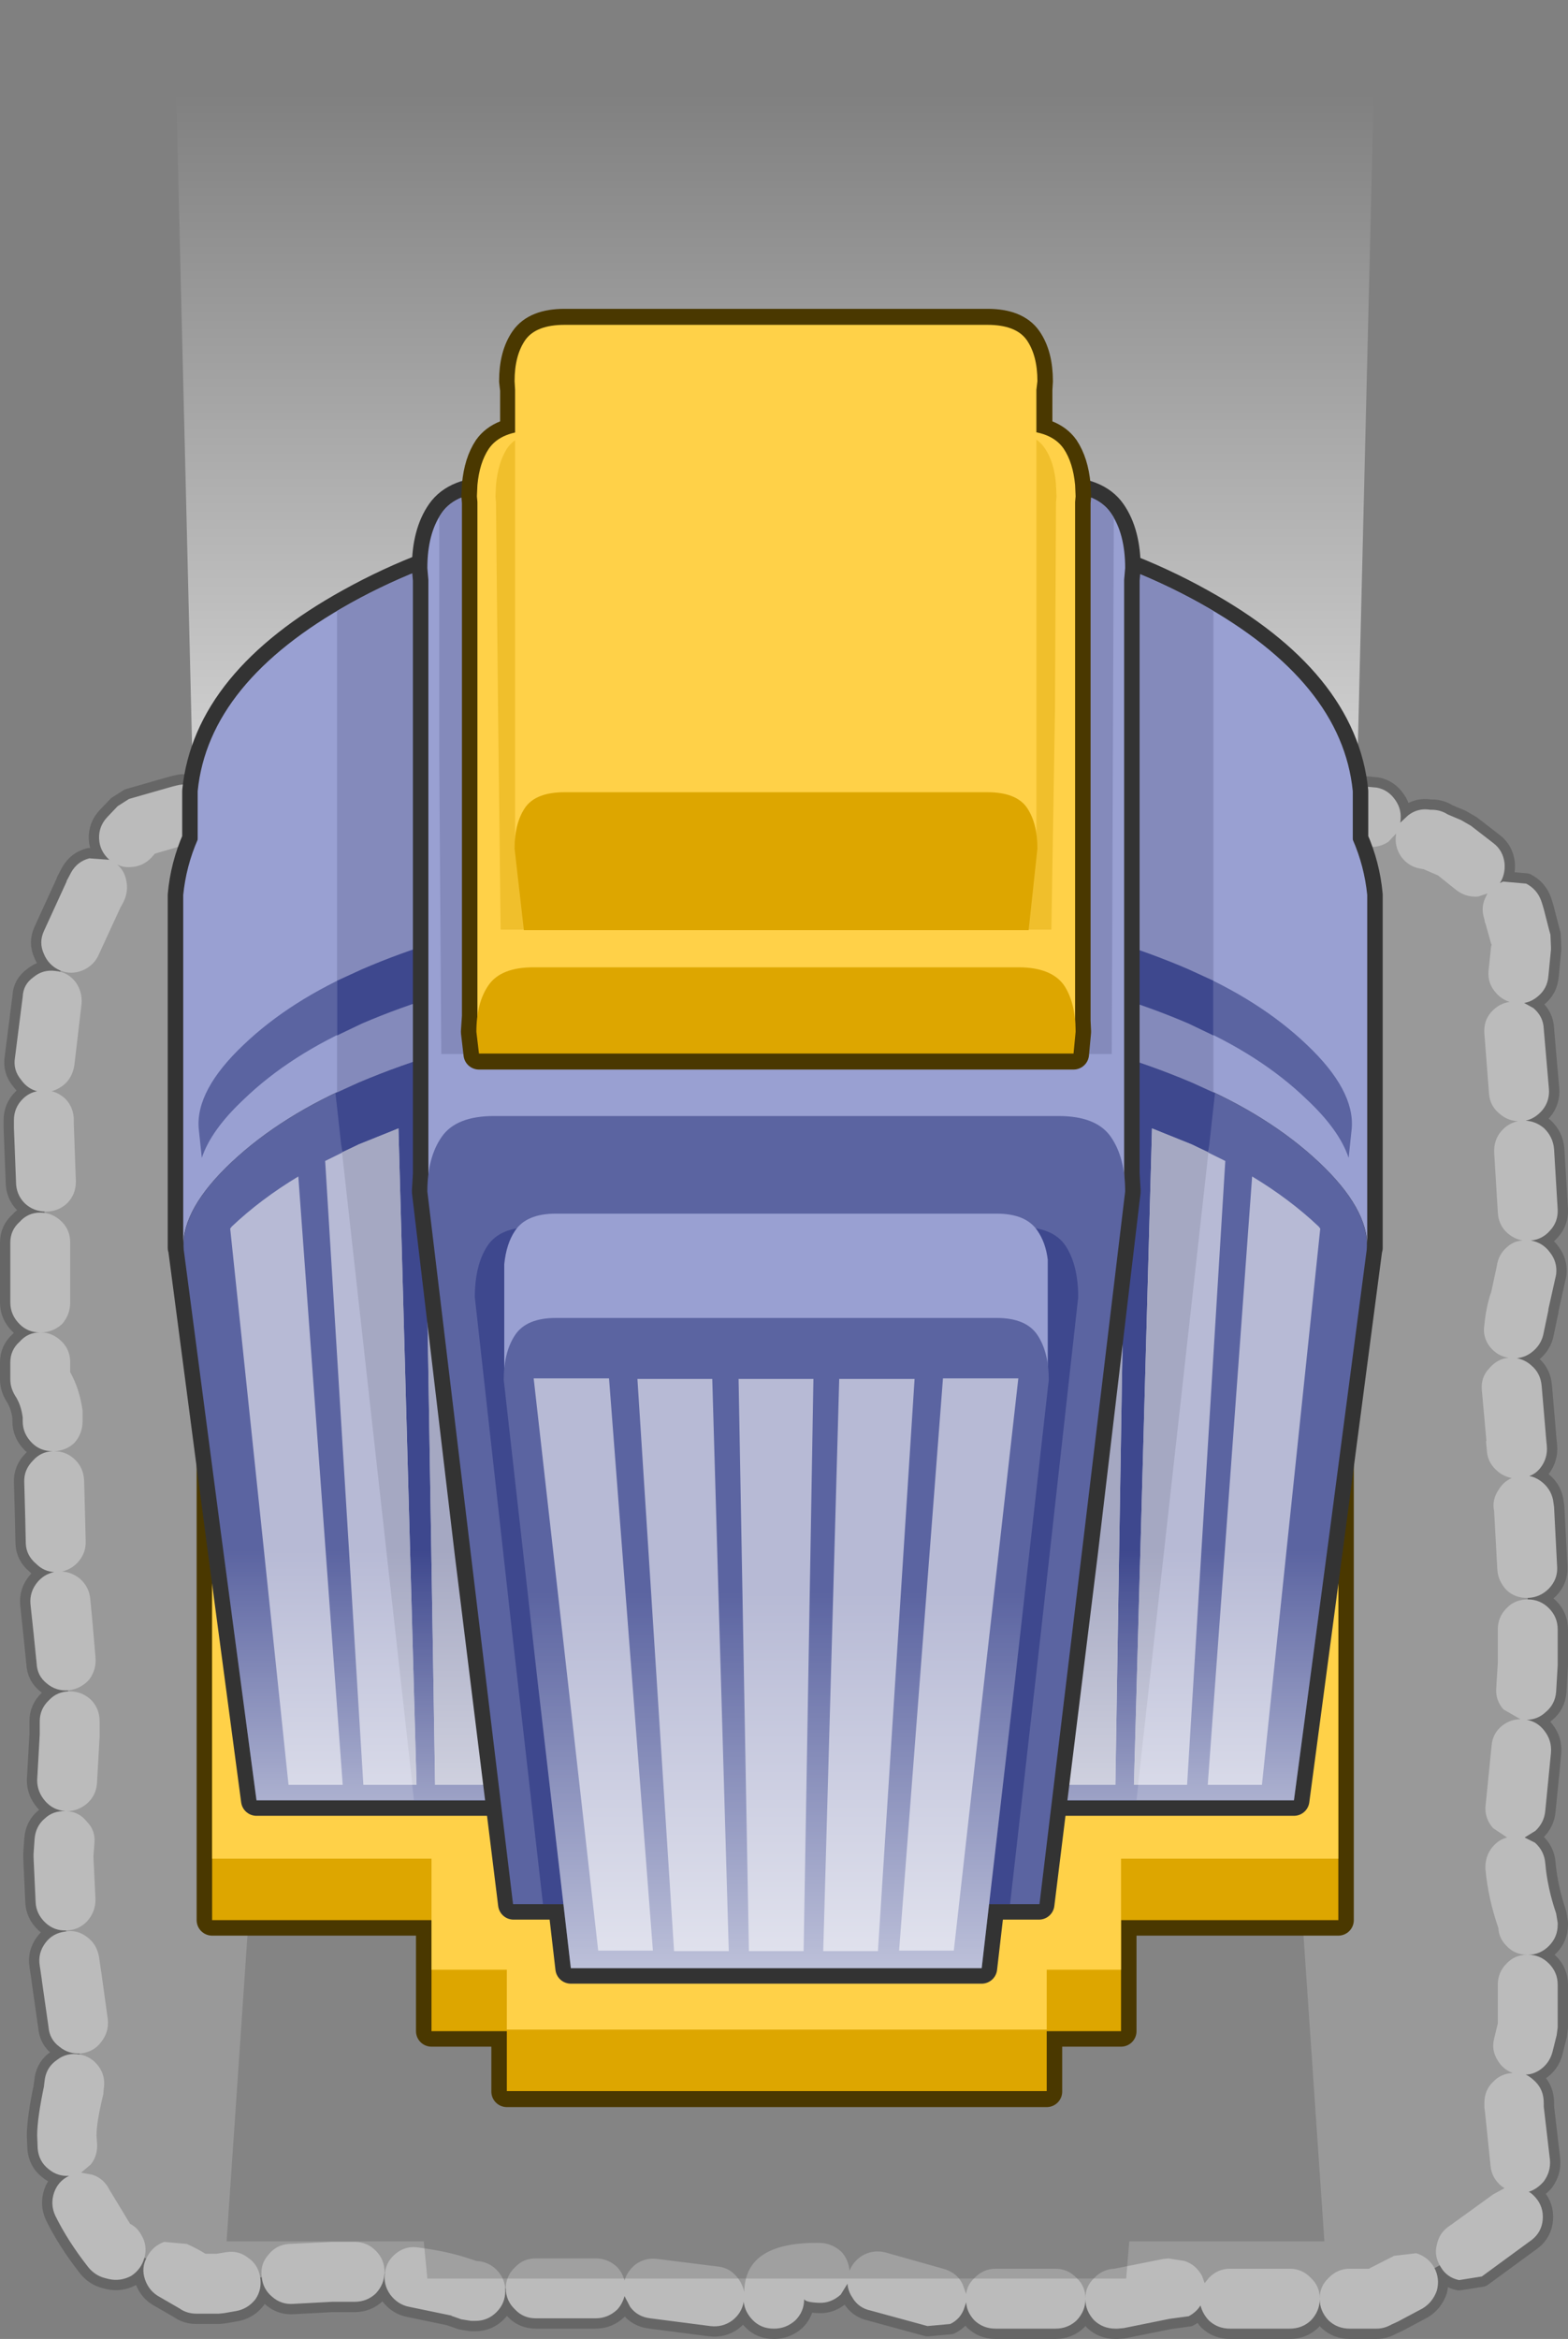 <?xml version="1.0" encoding="UTF-8" standalone="no"?>
<svg xmlns:xlink="http://www.w3.org/1999/xlink" height="226.45px" width="151.9px" xmlns="http://www.w3.org/2000/svg">
  <rect width="100%" height="100%" fill="#808080" stroke="none"/>
  <g transform="matrix(1.0, 0.0, 0.0, 1.0, 75.1, 137.35)">
    <path d="M-28.95 81.55 Q-27.8 81.6 -27.0 82.4 -26.15 83.25 -26.15 84.45 -26.15 85.65 -27.0 86.5 -27.85 87.35 -29.05 87.35 L-29.45 87.35 -30.4 87.2 -31.4 86.85 -31.3 86.85 -35.4 86.0 Q-36.55 85.8 -37.3 84.8 -38.0 83.8 -37.8 82.65 -37.65 81.5 -36.65 80.75 -35.7 80.05 -34.55 80.25 -31.75 80.6 -29.55 81.35 L-29.4 81.4 -28.95 81.55 M-42.9 79.7 L-40.75 79.7 Q-39.55 79.7 -38.7 80.55 -37.85 81.4 -37.85 82.6 -37.85 83.8 -38.7 84.7 -39.55 85.5 -40.75 85.5 L-42.9 85.5 -46.65 85.7 Q-47.85 85.8 -48.75 85.0 -49.65 84.25 -49.75 83.05 -49.9 81.85 -49.1 80.95 -48.35 80.0 -47.15 79.9 L-42.9 79.7 M-61.05 83.35 Q-61.45 82.2 -60.85 81.15 -60.3 80.1 -59.2 79.7 L-57.0 79.9 Q-56.0 80.35 -55.2 80.85 L-54.1 80.85 -53.2 80.7 Q-52.0 80.5 -51.05 81.25 -50.1 81.9 -49.9 83.1 -49.7 84.3 -50.35 85.25 -51.1 86.2 -52.25 86.4 L-53.4 86.6 -53.9 86.65 -56.05 86.65 Q-57.0 86.65 -57.7 86.15 L-59.6 85.05 Q-60.65 84.5 -61.05 83.35 M-70.85 64.65 L-70.75 63.9 Q-70.55 62.75 -69.6 62.1 -68.65 61.35 -67.4 61.55 -66.25 61.75 -65.55 62.7 -64.85 63.65 -65.05 64.9 L-65.1 65.45 -65.15 65.65 Q-65.75 68.15 -65.75 69.4 L-65.7 70.1 Q-65.6 71.3 -66.3 72.2 L-67.25 73.0 -66.15 73.2 Q-65.05 73.55 -64.5 74.65 L-62.5 77.95 Q-61.8 78.3 -61.4 79.05 -60.8 80.05 -61.1 81.2 -61.4 82.35 -62.4 83.0 -63.45 83.55 -64.55 83.3 L-64.95 83.2 Q-65.9 82.95 -66.55 82.15 -68.55 79.6 -69.75 77.15 -70.25 76.05 -69.85 74.9 -69.45 73.8 -68.4 73.3 L-68.35 73.3 Q-69.5 73.4 -70.4 72.65 -71.35 71.9 -71.45 70.65 L-71.5 69.4 Q-71.5 67.75 -70.8 64.45 L-70.85 64.65 M-66.65 50.2 Q-65.7 50.9 -65.5 52.15 L-65.3 53.55 -65.3 53.5 -64.65 58.2 Q-64.55 59.4 -65.3 60.35 -66.0 61.3 -67.25 61.45 -68.45 61.55 -69.35 60.8 -70.3 60.1 -70.4 58.9 L-71.05 54.35 -71.05 54.3 -71.25 52.95 Q-71.45 51.75 -70.7 50.75 -70.0 49.8 -68.75 49.65 -67.6 49.45 -66.65 50.2 M-66.25 27.25 Q-65.45 28.1 -65.45 29.3 L-65.45 30.65 -65.45 30.8 -65.7 35.2 Q-65.75 36.4 -66.6 37.2 -67.5 38.0 -68.65 38.0 -67.45 38.05 -66.7 39.0 -65.85 39.85 -65.95 41.05 L-66.05 42.4 -65.85 46.55 Q-65.85 47.75 -66.65 48.65 -67.45 49.5 -68.65 49.55 -69.85 49.6 -70.7 48.8 -71.6 47.95 -71.65 46.8 L-71.85 42.45 -71.85 42.15 -71.75 40.7 Q-71.65 39.45 -70.75 38.7 -69.95 37.95 -68.75 38.0 -69.95 37.9 -70.7 37.05 -71.5 36.15 -71.5 35.0 L-71.25 30.55 -71.25 29.3 Q-71.25 28.1 -70.35 27.25 -69.55 26.4 -68.35 26.4 -67.15 26.4 -66.25 27.25 M-71.2 -19.95 Q-70.0 -19.95 -69.1 -19.05 -68.3 -18.25 -68.3 -17.05 L-68.3 -11.25 Q-68.3 -10.05 -69.1 -9.15 -70.0 -8.35 -71.15 -8.35 -70.0 -8.35 -69.1 -7.45 -68.3 -6.65 -68.3 -5.45 L-68.3 -4.5 Q-67.4 -2.9 -67.1 -0.8 L-67.1 -0.35 -67.1 0.25 Q-67.1 1.45 -67.9 2.35 -68.7 3.1 -69.85 3.15 -68.65 3.15 -67.8 4.0 -67.0 4.8 -66.95 6.0 L-66.85 9.75 -66.85 9.8 -66.8 11.85 Q-66.75 13.0 -67.55 13.9 -68.2 14.6 -69.1 14.8 -68.15 14.85 -67.35 15.5 -66.45 16.3 -66.35 17.5 L-66.1 20.15 -66.1 20.2 -65.85 23.1 Q-65.75 24.3 -66.45 25.25 -67.25 26.15 -68.45 26.3 -69.65 26.4 -70.55 25.65 -71.5 24.9 -71.55 23.7 L-71.85 20.75 -72.15 17.95 Q-72.25 16.75 -71.45 15.8 -70.8 15.05 -69.85 14.85 -70.85 14.8 -71.6 14.05 -72.55 13.25 -72.6 12.1 L-72.65 9.9 -72.65 9.8 -72.75 6.15 Q-72.8 4.95 -71.9 4.05 -71.15 3.2 -70.0 3.15 -71.2 3.15 -72.0 2.35 -72.9 1.45 -72.9 0.25 L-72.9 -0.1 Q-73.05 -1.35 -73.65 -2.25 -74.1 -3.0 -74.1 -3.8 L-74.1 -5.45 Q-74.1 -6.65 -73.2 -7.45 -72.4 -8.35 -71.25 -8.35 -72.4 -8.35 -73.2 -9.15 -74.1 -10.05 -74.1 -11.25 L-74.1 -17.05 Q-74.1 -18.25 -73.2 -19.05 -72.4 -19.95 -71.2 -19.95 M-67.8 -42.3 Q-67.1 -41.35 -67.2 -40.15 L-67.9 -34.2 Q-68.1 -32.95 -69.0 -32.25 -69.55 -31.85 -70.1 -31.7 -69.4 -31.55 -68.75 -30.95 -67.95 -30.1 -67.95 -28.9 L-67.95 -28.55 -67.75 -22.95 Q-67.75 -21.7 -68.6 -20.85 -69.45 -20.05 -70.65 -20.05 -71.85 -20.05 -72.7 -20.85 -73.55 -21.7 -73.55 -22.95 L-73.75 -28.15 -73.75 -28.35 -73.75 -28.9 Q-73.75 -30.1 -72.9 -30.95 -72.3 -31.55 -71.5 -31.7 -72.45 -31.95 -73.05 -32.8 -73.85 -33.75 -73.65 -34.95 L-72.9 -40.85 Q-72.85 -42.05 -71.85 -42.75 -70.95 -43.5 -69.75 -43.35 -68.55 -43.25 -67.8 -42.3 M-68.65 -52.0 L-68.65 -52.05 -68.2 -52.9 Q-67.6 -53.95 -66.45 -54.25 L-64.4 -54.1 -64.5 -54.1 Q-65.45 -54.95 -65.5 -56.15 -65.55 -57.35 -64.7 -58.25 L-63.7 -59.3 -62.6 -60.0 -58.4 -61.2 -58.0 -61.3 Q-56.9 -61.6 -55.85 -61.0 -55.1 -60.55 -54.7 -59.75 -54.55 -60.65 -53.9 -61.25 -53.1 -62.15 -51.85 -62.15 L-46.05 -62.15 Q-44.85 -62.15 -44.0 -61.25 -43.15 -60.45 -43.15 -59.25 -43.15 -58.05 -44.0 -57.15 -44.85 -56.35 -46.05 -56.35 L-51.85 -56.35 Q-53.1 -56.35 -53.9 -57.15 L-54.5 -57.95 -54.8 -57.0 Q-55.45 -56.0 -56.6 -55.7 L-57.0 -55.6 -60.1 -54.7 -60.4 -54.35 Q-61.25 -53.45 -62.45 -53.4 -63.15 -53.35 -63.75 -53.65 -63.1 -53.1 -62.9 -52.25 -62.6 -51.1 -63.15 -50.0 L-63.45 -49.45 -65.5 -45.0 Q-65.95 -43.9 -67.1 -43.4 -68.2 -42.95 -69.3 -43.4 -70.4 -43.9 -70.85 -45.0 -71.35 -46.1 -70.85 -47.2 L-68.65 -52.0 M-31.6 -56.95 Q-31.65 -55.75 -32.5 -54.95 -33.4 -54.1 -34.6 -54.15 -38.8 -54.3 -41.25 -55.2 -42.4 -55.55 -42.95 -56.65 -43.5 -57.7 -43.15 -58.8 -42.75 -59.95 -41.7 -60.5 L-39.45 -60.7 Q-37.5 -60.1 -34.35 -59.95 -33.2 -59.9 -32.35 -59.0 -31.55 -58.15 -31.6 -56.95 M-22.5 -60.35 Q-21.3 -60.3 -20.5 -59.45 -19.65 -58.6 -19.65 -57.4 -19.7 -56.2 -20.5 -55.4 -21.4 -54.55 -22.6 -54.55 L-28.25 -54.4 Q-29.45 -54.35 -30.35 -55.15 -31.25 -55.9 -31.35 -57.1 -31.45 -58.35 -30.6 -59.2 -29.8 -60.1 -28.6 -60.2 L-22.5 -60.35 M10.6 80.7 L16.45 82.35 Q17.65 82.75 18.15 83.8 L18.5 84.75 Q18.6 83.85 19.3 83.2 20.15 82.3 21.35 82.3 L27.15 82.3 Q28.35 82.3 29.2 83.2 30.05 84.0 30.05 85.15 30.05 84.0 30.9 83.2 31.7 82.35 32.85 82.3 L37.6 81.35 38.1 81.3 39.65 81.55 Q40.75 81.9 41.35 83.0 L41.6 83.7 42.0 83.2 Q42.85 82.3 44.05 82.3 L49.85 82.3 Q51.05 82.3 51.9 83.2 52.75 84.0 52.75 85.15 52.75 84.0 53.6 83.2 54.45 82.3 55.65 82.3 L57.5 82.3 57.65 82.25 57.6 82.25 59.95 81.05 62.1 80.8 Q63.25 81.15 63.85 82.2 64.4 83.25 64.1 84.4 63.7 85.55 62.7 86.15 L60.35 87.4 60.25 87.45 59.7 87.7 Q59.0 88.1 58.25 88.1 L55.65 88.1 Q54.45 88.1 53.6 87.3 52.75 86.4 52.75 85.25 52.75 86.4 51.9 87.3 51.05 88.1 49.85 88.1 L44.05 88.1 Q42.85 88.1 42.0 87.3 41.4 86.65 41.2 85.85 40.8 86.5 40.05 86.9 L38.2 87.15 33.75 88.05 33.15 88.1 32.95 88.1 Q31.75 88.1 30.9 87.3 30.05 86.4 30.05 85.25 30.05 86.4 29.2 87.3 28.35 88.1 27.15 88.1 L21.35 88.1 Q20.15 88.1 19.3 87.3 18.55 86.5 18.5 85.55 L18.35 86.0 Q18.0 87.15 16.95 87.65 L14.75 87.85 9.25 86.35 Q8.05 86.1 7.45 85.05 7.05 84.45 7.0 83.75 L6.35 84.8 Q5.4 85.65 4.25 85.6 2.95 85.55 2.8 85.25 2.8 86.45 1.95 87.3 1.05 88.1 -0.1 88.1 L-0.15 88.1 Q-1.35 88.1 -2.15 87.3 -2.95 86.5 -3.05 85.5 -3.25 86.6 -4.15 87.3 -5.1 88.0 -6.3 87.85 L-12.1 87.1 Q-13.35 86.95 -14.05 86.0 L-14.6 84.95 Q-14.8 85.7 -15.3 86.25 -16.2 87.1 -17.4 87.1 L-23.2 87.1 Q-24.4 87.1 -25.2 86.25 -26.1 85.4 -26.1 84.2 -26.1 83.0 -25.2 82.15 -24.4 81.3 -23.2 81.3 L-17.4 81.3 Q-16.2 81.3 -15.3 82.15 -14.8 82.7 -14.6 83.45 -14.35 82.55 -13.55 81.9 -12.6 81.2 -11.45 81.35 L-5.45 82.1 Q-4.3 82.25 -3.55 83.3 -3.15 83.85 -3.0 84.55 -2.95 79.65 4.4 79.8 5.55 79.85 6.45 80.7 7.1 81.45 7.2 82.5 7.55 81.6 8.4 81.05 9.4 80.45 10.6 80.7 M70.85 18.35 Q71.65 17.5 72.9 17.5 74.1 17.5 74.95 18.35 75.8 19.2 75.8 20.4 L75.8 23.8 75.8 23.9 75.65 26.45 Q75.55 27.65 74.65 28.4 73.85 29.15 72.8 29.15 73.85 29.35 74.5 30.2 75.25 31.15 75.15 32.35 L74.6 37.95 Q74.5 39.1 73.65 39.9 L72.6 40.55 73.6 41.05 Q74.5 41.85 74.6 43.05 74.8 45.4 75.65 47.9 L75.8 48.8 75.8 49.0 Q75.8 50.2 74.95 51.05 74.1 51.9 72.95 51.9 74.1 51.9 74.95 52.75 75.8 53.6 75.8 54.8 L75.8 58.95 75.7 59.7 75.3 61.3 Q75.0 62.45 74.0 63.1 73.35 63.5 72.7 63.5 73.15 63.7 73.65 64.2 74.45 65.0 74.45 66.25 L74.45 66.6 75.05 71.75 Q75.15 72.9 74.45 73.85 73.8 74.6 73.0 74.85 73.3 75.0 73.65 75.4 74.45 76.3 74.35 77.55 74.25 78.75 73.3 79.5 L68.45 83.05 66.25 83.4 Q65.05 83.15 64.45 82.1 63.8 81.05 64.1 79.95 64.35 78.75 65.4 78.1 L69.55 75.1 70.65 74.5 70.35 74.3 Q69.4 73.5 69.3 72.35 L68.75 67.05 68.7 66.7 68.7 66.25 Q68.7 65.0 69.55 64.2 70.3 63.4 71.45 63.35 70.5 63.0 70.0 62.15 69.35 61.15 69.65 60.0 L70.0 58.55 70.0 54.8 Q70.0 53.6 70.85 52.75 71.65 51.9 72.85 51.9 71.65 51.9 70.85 51.05 70.1 50.3 70.05 49.3 69.05 46.4 68.8 43.6 68.75 42.35 69.5 41.45 70.1 40.75 70.9 40.55 L69.55 39.65 Q68.75 38.75 68.8 37.6 L69.4 31.65 Q69.5 30.45 70.45 29.7 71.25 29.1 72.2 29.1 L70.55 28.15 Q69.75 27.25 69.85 26.05 L70.0 23.65 70.0 20.4 Q70.0 19.2 70.85 18.35 M11.55 -60.3 Q12.7 -60.5 13.7 -59.75 14.65 -59.1 14.85 -57.95 L14.85 -58.25 Q14.85 -59.45 15.7 -60.25 16.5 -61.15 17.75 -61.15 L23.5 -61.15 Q24.75 -61.15 25.6 -60.25 26.4 -59.45 26.4 -58.25 26.4 -57.0 25.6 -56.15 24.75 -55.35 23.5 -55.35 L17.75 -55.35 Q16.5 -55.35 15.7 -56.15 15.0 -56.85 14.9 -57.65 14.95 -56.65 14.3 -55.7 13.55 -54.75 12.4 -54.55 L6.45 -53.85 Q5.25 -53.75 4.35 -54.45 3.65 -55.05 3.45 -55.8 3.3 -55.05 2.75 -54.4 1.95 -53.5 0.75 -53.45 L-5.1 -53.2 Q-6.35 -53.15 -7.2 -54.0 -8.05 -54.8 -8.1 -56.0 -8.1 -54.85 -8.95 -54.0 -9.8 -53.15 -11.0 -53.15 L-14.2 -53.15 -17.3 -53.4 Q-18.45 -53.6 -19.1 -54.55 -19.85 -55.5 -19.65 -56.75 -19.45 -57.9 -18.5 -58.55 -17.55 -59.3 -16.3 -59.1 L-14.2 -58.95 -11.0 -58.95 Q-9.8 -58.95 -8.95 -58.1 -8.1 -57.25 -8.1 -56.1 -8.1 -57.25 -7.3 -58.1 -6.5 -58.95 -5.3 -59.0 L0.45 -59.25 Q1.6 -59.3 2.5 -58.45 3.1 -58.0 3.35 -57.25 3.5 -58.0 3.95 -58.55 4.7 -59.5 5.9 -59.6 L11.55 -60.3 M52.1 -61.65 L58.25 -61.1 Q59.4 -60.9 60.1 -59.85 60.75 -58.9 60.55 -57.7 L61.3 -58.4 Q62.25 -59.15 63.45 -58.95 L63.6 -58.95 Q64.45 -58.95 65.15 -58.5 L66.45 -57.95 67.4 -57.4 69.6 -55.7 Q70.5 -55.0 70.65 -53.8 70.75 -52.7 70.2 -51.85 L70.5 -52.0 72.75 -51.8 Q73.8 -51.25 74.2 -50.15 L74.3 -49.85 74.45 -49.35 74.95 -47.4 75.1 -46.85 75.15 -45.65 75.15 -45.4 74.9 -42.85 Q74.8 -41.65 73.9 -40.9 73.25 -40.35 72.55 -40.25 L73.45 -39.75 Q74.4 -38.95 74.45 -37.75 L74.95 -31.95 Q75.05 -30.75 74.3 -29.85 73.6 -29.05 72.7 -28.85 73.65 -28.8 74.45 -28.15 75.35 -27.3 75.45 -26.1 L75.8 -20.25 Q75.85 -19.05 75.05 -18.2 74.3 -17.35 73.2 -17.25 74.35 -17.05 75.05 -16.1 75.8 -15.15 75.65 -13.95 L74.9 -10.6 74.9 -10.5 74.45 -8.35 Q74.25 -7.15 73.25 -6.4 72.65 -5.95 71.85 -5.85 72.65 -5.7 73.25 -5.15 74.15 -4.4 74.25 -3.15 L74.65 1.55 74.65 1.6 74.75 2.65 Q74.85 3.85 74.1 4.8 73.65 5.35 73.05 5.55 73.6 5.65 74.1 6.0 75.1 6.7 75.35 7.85 L75.45 8.55 75.75 14.4 Q75.8 15.55 74.95 16.45 74.1 17.3 72.95 17.35 71.7 17.4 70.85 16.6 70.0 15.7 69.95 14.55 L69.65 9.05 69.65 9.0 Q69.4 7.85 70.1 6.85 70.55 6.1 71.35 5.75 70.6 5.6 70.05 5.15 69.05 4.35 68.95 3.2 L68.85 2.15 68.9 2.2 68.45 -2.8 Q68.35 -4.0 69.15 -4.85 69.95 -5.8 71.05 -5.9 69.95 -6.05 69.2 -7.0 68.5 -7.95 68.7 -9.1 68.85 -10.7 69.3 -12.1 L69.35 -12.2 69.9 -14.75 Q70.05 -15.95 71.0 -16.7 71.6 -17.2 72.4 -17.25 71.6 -17.4 70.95 -17.95 70.05 -18.75 70.0 -20.0 L69.65 -25.75 Q69.6 -27.0 70.35 -27.85 71.0 -28.6 71.95 -28.8 70.95 -28.85 70.2 -29.5 69.25 -30.25 69.15 -31.45 L68.7 -37.25 Q68.6 -38.5 69.35 -39.35 70.1 -40.2 71.15 -40.35 70.35 -40.6 69.8 -41.25 69.0 -42.15 69.1 -43.35 L69.35 -45.7 69.4 -45.9 69.35 -46.0 68.8 -47.95 68.75 -48.05 68.7 -48.35 Q68.3 -49.5 68.85 -50.55 L69.0 -50.85 68.1 -50.55 Q66.9 -50.45 65.95 -51.2 L64.2 -52.6 62.8 -53.2 62.5 -53.25 Q61.35 -53.45 60.65 -54.4 59.95 -55.4 60.15 -56.6 L60.15 -56.65 59.4 -55.85 Q58.4 -55.2 57.25 -55.4 L51.85 -55.85 Q50.65 -55.9 49.85 -56.8 49.2 -57.5 49.1 -58.35 L48.45 -56.95 Q47.6 -56.0 46.45 -55.9 44.9 -55.8 43.5 -55.15 L43.55 -55.15 41.6 -54.3 Q40.45 -54.0 39.4 -54.55 38.3 -55.1 37.95 -56.25 37.7 -55.2 36.85 -54.5 35.9 -53.85 34.7 -54.0 L31.8 -54.55 31.75 -54.6 28.65 -55.4 Q27.5 -55.65 26.85 -56.75 26.25 -57.8 26.55 -58.9 26.85 -60.05 27.9 -60.7 L30.15 -61.0 33.15 -60.2 33.1 -60.2 35.55 -59.75 Q36.75 -59.6 37.5 -58.55 L37.9 -57.75 38.15 -58.4 Q38.7 -59.55 39.85 -59.85 L40.95 -60.3 41.05 -60.35 Q43.45 -61.5 46.05 -61.7 47.2 -61.8 48.1 -61.0 48.95 -60.25 49.1 -59.2 49.25 -60.15 50.05 -60.9 50.9 -61.7 52.1 -61.65" fill="#999999" fill-rule="evenodd" stroke="none"/>
    <path d="M52.1 -61.65 Q50.9 -61.7 50.05 -60.9 49.25 -60.15 49.1 -59.2 48.95 -60.25 48.1 -61.0 47.2 -61.8 46.05 -61.7 43.45 -61.5 41.05 -60.35 L40.95 -60.3 39.85 -59.85 Q38.7 -59.55 38.15 -58.4 L37.9 -57.75 37.5 -58.55 Q36.75 -59.6 35.55 -59.75 L33.1 -60.2 33.15 -60.2 30.15 -61.0 27.9 -60.7 Q26.85 -60.05 26.55 -58.9 26.25 -57.8 26.85 -56.75 27.5 -55.65 28.65 -55.4 L31.75 -54.6 31.8 -54.55 34.7 -54.0 Q35.9 -53.85 36.85 -54.5 37.7 -55.2 37.95 -56.25 38.3 -55.1 39.4 -54.55 40.45 -54.0 41.6 -54.3 L43.55 -55.15 43.5 -55.15 Q44.9 -55.8 46.45 -55.9 47.6 -56.0 48.45 -56.95 L49.1 -58.35 Q49.2 -57.5 49.85 -56.8 50.65 -55.9 51.85 -55.85 L57.25 -55.4 Q58.4 -55.2 59.4 -55.85 L60.15 -56.65 60.15 -56.6 Q59.95 -55.4 60.65 -54.4 61.35 -53.45 62.5 -53.25 L62.8 -53.2 64.2 -52.6 65.95 -51.2 Q66.9 -50.45 68.1 -50.55 L69.0 -50.85 68.85 -50.55 Q68.3 -49.5 68.7 -48.35 L68.75 -48.05 68.8 -47.95 69.35 -46.0 69.4 -45.9 69.35 -45.7 69.1 -43.35 Q69.0 -42.15 69.8 -41.25 70.35 -40.6 71.15 -40.35 70.1 -40.2 69.35 -39.35 68.6 -38.5 68.7 -37.25 L69.15 -31.45 Q69.25 -30.25 70.2 -29.5 70.95 -28.85 71.95 -28.8 71.0 -28.6 70.35 -27.85 69.6 -27.0 69.65 -25.75 L70.0 -20.0 Q70.05 -18.75 70.95 -17.95 71.6 -17.4 72.4 -17.25 71.6 -17.2 71.0 -16.7 70.05 -15.95 69.9 -14.75 L69.35 -12.2 69.3 -12.1 Q68.85 -10.7 68.7 -9.1 68.5 -7.95 69.2 -7.0 69.95 -6.05 71.05 -5.9 69.95 -5.8 69.15 -4.85 68.35 -4.0 68.45 -2.8 L68.9 2.2 68.85 2.15 68.95 3.2 Q69.05 4.35 70.05 5.15 70.6 5.6 71.35 5.75 70.55 6.1 70.1 6.85 69.4 7.85 69.65 9.0 L69.65 9.05 69.95 14.55 Q70.0 15.7 70.85 16.6 71.7 17.4 72.95 17.35 74.1 17.3 74.95 16.45 75.8 15.55 75.75 14.4 L75.45 8.55 75.35 7.85 Q75.1 6.7 74.1 6.0 73.6 5.65 73.05 5.55 73.65 5.35 74.1 4.8 74.85 3.85 74.75 2.65 L74.65 1.6 74.65 1.55 74.25 -3.15 Q74.15 -4.4 73.25 -5.15 72.65 -5.7 71.85 -5.85 72.65 -5.95 73.25 -6.4 74.25 -7.15 74.45 -8.35 L74.9 -10.5 74.9 -10.6 75.65 -13.95 Q75.8 -15.15 75.05 -16.1 74.35 -17.05 73.2 -17.25 74.3 -17.35 75.05 -18.2 75.85 -19.05 75.8 -20.25 L75.45 -26.1 Q75.35 -27.3 74.45 -28.15 73.65 -28.8 72.7 -28.85 73.6 -29.05 74.3 -29.85 75.05 -30.75 74.95 -31.95 L74.45 -37.75 Q74.4 -38.95 73.45 -39.75 L72.55 -40.25 Q73.25 -40.35 73.9 -40.9 74.8 -41.65 74.9 -42.85 L75.15 -45.4 75.15 -45.65 75.1 -46.85 74.95 -47.4 74.45 -49.35 74.3 -49.85 74.2 -50.15 Q73.8 -51.25 72.75 -51.8 L70.5 -52.0 70.2 -51.85 Q70.75 -52.7 70.65 -53.8 70.5 -55.0 69.6 -55.7 L67.4 -57.4 66.45 -57.95 65.15 -58.5 Q64.45 -58.95 63.6 -58.95 L63.45 -58.95 Q62.25 -59.15 61.3 -58.4 L60.55 -57.7 Q60.75 -58.9 60.1 -59.85 59.4 -60.9 58.25 -61.1 L52.1 -61.65 M11.55 -60.3 L5.9 -59.6 Q4.7 -59.5 3.95 -58.55 3.5 -58.0 3.35 -57.25 3.1 -58.0 2.5 -58.45 1.6 -59.3 0.45 -59.25 L-5.3 -59.0 Q-6.5 -58.95 -7.3 -58.1 -8.1 -57.25 -8.1 -56.1 -8.1 -57.25 -8.95 -58.1 -9.8 -58.95 -11.0 -58.95 L-14.2 -58.95 -16.3 -59.1 Q-17.55 -59.3 -18.5 -58.55 -19.45 -57.9 -19.65 -56.75 -19.85 -55.5 -19.1 -54.55 -18.45 -53.6 -17.3 -53.4 L-14.2 -53.15 -11.0 -53.15 Q-9.8 -53.15 -8.95 -54.0 -8.1 -54.85 -8.1 -56.0 -8.05 -54.8 -7.2 -54.0 -6.35 -53.15 -5.1 -53.2 L0.75 -53.45 Q1.95 -53.5 2.75 -54.4 3.3 -55.05 3.45 -55.8 3.65 -55.05 4.35 -54.45 5.25 -53.75 6.45 -53.85 L12.4 -54.55 Q13.55 -54.75 14.3 -55.7 14.95 -56.65 14.9 -57.65 15.0 -56.85 15.7 -56.15 16.5 -55.35 17.75 -55.35 L23.5 -55.35 Q24.75 -55.35 25.6 -56.15 26.4 -57.0 26.4 -58.25 26.4 -59.45 25.6 -60.25 24.75 -61.15 23.5 -61.15 L17.75 -61.15 Q16.5 -61.15 15.7 -60.25 14.85 -59.45 14.85 -58.25 L14.85 -57.95 Q14.65 -59.1 13.7 -59.75 12.7 -60.5 11.55 -60.3 M70.85 18.35 Q70.0 19.2 70.0 20.4 L70.0 23.65 69.85 26.05 Q69.75 27.25 70.55 28.15 L72.2 29.1 Q71.25 29.1 70.45 29.7 69.5 30.45 69.4 31.65 L68.8 37.6 Q68.75 38.75 69.55 39.65 L70.9 40.55 Q70.1 40.75 69.5 41.45 68.75 42.35 68.8 43.6 69.05 46.4 70.05 49.3 70.1 50.3 70.85 51.05 71.65 51.9 72.85 51.9 71.65 51.9 70.85 52.75 70.0 53.6 70.0 54.8 L70.0 58.55 69.65 60.0 Q69.35 61.15 70.0 62.15 70.5 63.0 71.45 63.35 70.3 63.4 69.55 64.2 68.7 65.0 68.7 66.25 L68.7 66.7 68.75 67.05 69.3 72.35 Q69.4 73.5 70.35 74.3 L70.65 74.5 69.55 75.1 65.4 78.1 Q64.35 78.75 64.1 79.95 63.8 81.05 64.45 82.1 65.05 83.15 66.25 83.4 L68.45 83.05 73.3 79.5 Q74.25 78.75 74.35 77.55 74.45 76.3 73.65 75.4 73.3 75.0 73.0 74.85 73.8 74.6 74.45 73.85 75.15 72.9 75.05 71.75 L74.45 66.6 74.45 66.25 Q74.45 65.0 73.65 64.2 73.15 63.7 72.7 63.5 73.35 63.5 74.0 63.1 75.0 62.45 75.3 61.3 L75.7 59.7 75.8 58.95 75.8 54.8 Q75.8 53.6 74.95 52.75 74.1 51.9 72.95 51.9 74.1 51.9 74.95 51.05 75.8 50.2 75.8 49.0 L75.8 48.8 75.65 47.9 Q74.8 45.4 74.6 43.05 74.5 41.85 73.6 41.05 L72.6 40.55 73.65 39.9 Q74.5 39.1 74.6 37.95 L75.15 32.35 Q75.25 31.15 74.5 30.2 73.85 29.35 72.8 29.15 73.85 29.15 74.65 28.4 75.55 27.65 75.65 26.45 L75.8 23.9 75.8 23.8 75.8 20.4 Q75.8 19.2 74.95 18.35 74.1 17.5 72.9 17.5 71.65 17.5 70.85 18.35 M10.6 80.7 Q9.4 80.45 8.4 81.05 7.55 81.6 7.2 82.5 7.1 81.45 6.45 80.7 5.55 79.85 4.4 79.8 -2.95 79.65 -3.0 84.55 -3.15 83.85 -3.55 83.3 -4.3 82.25 -5.45 82.1 L-11.45 81.35 Q-12.6 81.2 -13.55 81.9 -14.35 82.55 -14.6 83.45 -14.8 82.7 -15.3 82.15 -16.2 81.3 -17.4 81.3 L-23.2 81.3 Q-24.4 81.3 -25.2 82.15 -26.1 83.0 -26.1 84.2 -26.1 85.4 -25.2 86.25 -24.4 87.1 -23.2 87.1 L-17.4 87.1 Q-16.2 87.1 -15.3 86.25 -14.8 85.7 -14.6 84.95 L-14.05 86.0 Q-13.35 86.95 -12.1 87.1 L-6.3 87.85 Q-5.1 88.0 -4.15 87.3 -3.25 86.6 -3.05 85.5 -2.95 86.5 -2.15 87.3 -1.35 88.1 -0.15 88.1 L-0.1 88.1 Q1.05 88.1 1.95 87.3 2.8 86.45 2.8 85.25 2.95 85.55 4.25 85.6 5.4 85.65 6.35 84.8 L7.0 83.75 Q7.05 84.45 7.45 85.05 8.05 86.1 9.25 86.35 L14.75 87.85 16.95 87.65 Q18.0 87.15 18.35 86.0 L18.5 85.55 Q18.55 86.5 19.3 87.3 20.15 88.1 21.35 88.1 L27.15 88.1 Q28.35 88.1 29.2 87.3 30.05 86.4 30.05 85.25 30.05 86.4 30.9 87.3 31.75 88.1 32.95 88.1 L33.15 88.1 33.75 88.05 38.2 87.15 40.05 86.9 Q40.8 86.5 41.2 85.85 41.4 86.65 42.0 87.3 42.85 88.1 44.05 88.1 L49.85 88.1 Q51.05 88.1 51.9 87.3 52.75 86.4 52.75 85.25 52.75 86.4 53.6 87.3 54.45 88.1 55.65 88.1 L58.25 88.1 Q59.0 88.1 59.7 87.7 L60.25 87.45 60.35 87.4 62.7 86.15 Q63.7 85.55 64.1 84.4 64.4 83.25 63.85 82.2 63.25 81.15 62.1 80.8 L59.95 81.05 57.6 82.25 57.65 82.25 57.5 82.3 55.65 82.3 Q54.45 82.3 53.6 83.2 52.75 84.0 52.75 85.15 52.75 84.0 51.9 83.2 51.05 82.3 49.85 82.3 L44.05 82.3 Q42.85 82.3 42.0 83.2 L41.6 83.7 41.35 83.0 Q40.75 81.9 39.65 81.55 L38.1 81.3 37.6 81.35 32.85 82.3 Q31.7 82.35 30.9 83.2 30.05 84.0 30.05 85.15 30.05 84.0 29.2 83.2 28.35 82.3 27.15 82.3 L21.35 82.3 Q20.15 82.3 19.3 83.2 18.6 83.85 18.5 84.75 L18.15 83.8 Q17.65 82.75 16.45 82.35 L10.6 80.7 M-22.5 -60.35 L-28.6 -60.2 Q-29.8 -60.1 -30.6 -59.2 -31.45 -58.35 -31.35 -57.1 -31.25 -55.9 -30.35 -55.15 -29.45 -54.35 -28.25 -54.4 L-22.6 -54.55 Q-21.4 -54.55 -20.5 -55.4 -19.7 -56.2 -19.65 -57.4 -19.65 -58.6 -20.5 -59.45 -21.3 -60.3 -22.5 -60.35 M-31.6 -56.95 Q-31.55 -58.15 -32.35 -59.0 -33.2 -59.9 -34.35 -59.95 -37.5 -60.1 -39.45 -60.7 L-41.7 -60.5 Q-42.75 -59.95 -43.15 -58.8 -43.5 -57.7 -42.95 -56.65 -42.4 -55.55 -41.25 -55.2 -38.8 -54.3 -34.6 -54.15 -33.4 -54.1 -32.5 -54.95 -31.65 -55.75 -31.6 -56.95 M-68.65 -52.0 L-70.85 -47.2 Q-71.35 -46.1 -70.85 -45.0 -70.4 -43.9 -69.3 -43.4 -68.2 -42.95 -67.1 -43.4 -65.95 -43.9 -65.5 -45.0 L-63.45 -49.45 -63.15 -50.0 Q-62.6 -51.1 -62.9 -52.25 -63.1 -53.1 -63.75 -53.65 -63.15 -53.35 -62.45 -53.4 -61.25 -53.45 -60.4 -54.35 L-60.1 -54.7 -57.0 -55.6 -56.6 -55.7 Q-55.45 -56.0 -54.8 -57.0 L-54.5 -57.95 -53.9 -57.15 Q-53.1 -56.35 -51.85 -56.35 L-46.05 -56.35 Q-44.85 -56.35 -44.0 -57.15 -43.15 -58.05 -43.15 -59.25 -43.15 -60.45 -44.0 -61.25 -44.85 -62.15 -46.05 -62.15 L-51.85 -62.15 Q-53.1 -62.15 -53.9 -61.25 -54.55 -60.65 -54.7 -59.75 -55.1 -60.55 -55.85 -61.0 -56.9 -61.6 -58.0 -61.3 L-58.4 -61.2 -62.6 -60.0 -63.7 -59.3 -64.7 -58.25 Q-65.55 -57.35 -65.5 -56.15 -65.45 -54.95 -64.5 -54.1 L-64.4 -54.1 -66.45 -54.25 Q-67.6 -53.95 -68.2 -52.9 L-68.65 -52.05 -68.65 -52.0 M-67.8 -42.3 Q-68.55 -43.25 -69.75 -43.35 -70.95 -43.5 -71.85 -42.75 -72.85 -42.05 -72.9 -40.85 L-73.65 -34.95 Q-73.85 -33.75 -73.05 -32.8 -72.45 -31.95 -71.5 -31.7 -72.3 -31.55 -72.9 -30.95 -73.75 -30.1 -73.75 -28.9 L-73.75 -28.35 -73.75 -28.15 -73.55 -22.95 Q-73.55 -21.7 -72.7 -20.85 -71.85 -20.05 -70.65 -20.05 -69.45 -20.05 -68.6 -20.85 -67.75 -21.7 -67.75 -22.95 L-67.95 -28.55 -67.95 -28.9 Q-67.95 -30.1 -68.75 -30.95 -69.4 -31.55 -70.1 -31.7 -69.55 -31.85 -69.0 -32.25 -68.1 -32.95 -67.9 -34.2 L-67.2 -40.15 Q-67.1 -41.35 -67.8 -42.3 M-71.2 -19.95 Q-72.4 -19.95 -73.2 -19.05 -74.1 -18.25 -74.1 -17.05 L-74.1 -11.25 Q-74.1 -10.05 -73.2 -9.15 -72.4 -8.35 -71.25 -8.35 -72.4 -8.35 -73.2 -7.45 -74.1 -6.65 -74.1 -5.45 L-74.1 -3.8 Q-74.1 -3.0 -73.65 -2.25 -73.05 -1.35 -72.9 -0.1 L-72.9 0.25 Q-72.9 1.45 -72.0 2.35 -71.2 3.15 -70.0 3.15 -71.15 3.2 -71.9 4.05 -72.8 4.95 -72.75 6.15 L-72.65 9.8 -72.65 9.9 -72.6 12.1 Q-72.55 13.25 -71.6 14.05 -70.85 14.8 -69.85 14.85 -70.8 15.05 -71.45 15.8 -72.25 16.75 -72.15 17.95 L-71.85 20.75 -71.55 23.7 Q-71.5 24.9 -70.55 25.65 -69.65 26.4 -68.45 26.3 -67.25 26.15 -66.45 25.25 -65.75 24.3 -65.85 23.1 L-66.1 20.2 -66.1 20.15 -66.35 17.5 Q-66.45 16.3 -67.35 15.5 -68.15 14.85 -69.1 14.8 -68.2 14.6 -67.55 13.9 -66.75 13.0 -66.8 11.85 L-66.85 9.8 -66.85 9.75 -66.95 6.0 Q-67.0 4.8 -67.8 4.0 -68.65 3.15 -69.85 3.15 -68.7 3.1 -67.9 2.35 -67.1 1.45 -67.1 0.25 L-67.1 -0.35 -67.1 -0.8 Q-67.4 -2.9 -68.3 -4.5 L-68.3 -5.45 Q-68.3 -6.65 -69.1 -7.45 -70.0 -8.35 -71.15 -8.35 -70.0 -8.35 -69.1 -9.15 -68.3 -10.05 -68.3 -11.25 L-68.3 -17.05 Q-68.3 -18.25 -69.1 -19.05 -70.0 -19.95 -71.2 -19.95 M-66.25 27.25 Q-67.15 26.4 -68.35 26.4 -69.55 26.4 -70.35 27.25 -71.25 28.1 -71.25 29.3 L-71.25 30.55 -71.5 35.0 Q-71.5 36.15 -70.7 37.05 -69.95 37.9 -68.75 38.0 -69.95 37.95 -70.75 38.7 -71.65 39.45 -71.75 40.7 L-71.85 42.15 -71.85 42.45 -71.65 46.8 Q-71.6 47.95 -70.7 48.8 -69.85 49.6 -68.65 49.55 -67.45 49.5 -66.65 48.65 -65.85 47.75 -65.85 46.55 L-66.05 42.4 -65.95 41.05 Q-65.85 39.85 -66.7 39.0 -67.45 38.05 -68.65 38.0 -67.5 38.0 -66.6 37.2 -65.75 36.4 -65.7 35.2 L-65.45 30.8 -65.45 30.65 -65.45 29.3 Q-65.45 28.1 -66.25 27.25 M-66.65 50.2 Q-67.6 49.45 -68.75 49.65 -70.0 49.8 -70.7 50.75 -71.45 51.75 -71.25 52.95 L-71.05 54.3 -71.05 54.35 -70.4 58.9 Q-70.3 60.1 -69.35 60.8 -68.45 61.55 -67.25 61.45 -66.0 61.3 -65.3 60.35 -64.55 59.4 -64.65 58.2 L-65.3 53.5 -65.3 53.55 -65.5 52.15 Q-65.7 50.9 -66.65 50.2 M-70.85 64.65 L-70.8 64.45 Q-71.5 67.75 -71.5 69.4 L-71.45 70.65 Q-71.35 71.9 -70.4 72.65 -69.5 73.4 -68.35 73.3 L-68.4 73.3 Q-69.45 73.8 -69.85 74.9 -70.25 76.05 -69.75 77.15 -68.55 79.6 -66.55 82.15 -65.9 82.95 -64.95 83.2 L-64.55 83.3 Q-63.45 83.55 -62.4 83.0 -61.4 82.35 -61.1 81.2 -60.8 80.05 -61.4 79.05 -61.8 78.3 -62.5 77.95 L-64.5 74.65 Q-65.05 73.55 -66.15 73.2 L-67.25 73.0 -66.3 72.2 Q-65.6 71.3 -65.7 70.1 L-65.75 69.4 Q-65.75 68.15 -65.15 65.65 L-65.1 65.45 -65.05 64.9 Q-64.85 63.65 -65.55 62.7 -66.25 61.75 -67.4 61.55 -68.65 61.35 -69.6 62.1 -70.55 62.75 -70.75 63.9 L-70.85 64.65 M-61.05 83.35 Q-60.65 84.5 -59.6 85.05 L-57.7 86.15 Q-57.0 86.65 -56.05 86.65 L-53.9 86.65 -53.4 86.6 -52.25 86.4 Q-51.1 86.2 -50.35 85.25 -49.7 84.3 -49.9 83.1 -50.1 81.9 -51.05 81.25 -52.0 80.5 -53.2 80.7 L-54.1 80.85 -55.2 80.85 Q-56.0 80.35 -57.0 79.9 L-59.2 79.7 Q-60.3 80.1 -60.85 81.15 -61.45 82.2 -61.05 83.35 M-42.9 79.7 L-47.15 79.9 Q-48.35 80.0 -49.1 80.95 -49.9 81.85 -49.75 83.05 -49.65 84.25 -48.75 85.0 -47.85 85.8 -46.65 85.7 L-42.9 85.5 -40.75 85.5 Q-39.55 85.5 -38.7 84.7 -37.85 83.8 -37.85 82.6 -37.85 81.4 -38.7 80.55 -39.55 79.7 -40.75 79.7 L-42.9 79.7 M-28.95 81.55 L-29.4 81.4 -29.55 81.35 Q-31.75 80.6 -34.55 80.25 -35.7 80.05 -36.65 80.75 -37.65 81.5 -37.8 82.65 -38.0 83.8 -37.3 84.8 -36.55 85.8 -35.4 86.0 L-31.3 86.85 -31.4 86.85 -30.4 87.2 -29.45 87.35 -29.05 87.35 Q-27.85 87.35 -27.0 86.5 -26.15 85.65 -26.15 84.45 -26.15 83.25 -27.0 82.4 -27.8 81.6 -28.95 81.55" fill="none" stroke="#666666" stroke-linecap="round" stroke-linejoin="round" stroke-width="2.0"/>
    <path d="M42.25 -57.75 Q44.6 -58.85 47.05 -58.85 57.45 -58.85 60.3 -57.45 L61.75 -56.5 Q62.4 -56.1 63.6 -56.05 64.5 -55.5 65.6 -55.2 L67.95 -53.35 Q70.5 -51.25 71.55 -48.95 L72.2 -46.55 72.25 -45.65 71.6 -37.5 72.25 -29.8 72.9 -19.1 72.9 -16.2 72.9 -15.9 Q72.85 -14.0 72.1 -11.4 71.3 -8.6 71.3 -5.2 71.3 -2.5 71.75 1.85 L72.55 8.8 72.9 16.05 72.9 19.15 72.9 23.8 72.25 31.9 Q71.6 38.15 71.6 40.85 71.6 44.7 72.9 48.8 L72.9 58.95 Q71.6 63.8 71.6 66.7 L72.55 76.25 Q70.15 78.6 66.5 80.75 64.75 81.85 58.95 84.8 L58.25 85.2 40.1 85.2 Q39.4 84.2 38.1 84.2 L33.15 85.2 16.1 85.2 8.1 83.15 Q0.0 81.65 -0.1 85.2 L-4.4 85.2 -11.8 84.2 -26.85 84.2 -28.0 84.45 -29.45 84.45 -30.4 84.1 Q-35.0 82.6 -42.9 82.6 -47.2 82.6 -53.9 83.75 L-56.05 83.75 Q-58.0 82.35 -61.1 81.25 -62.8 80.6 -64.3 80.4 -68.65 74.8 -68.65 69.4 L-68.0 65.0 Q-67.35 62.1 -67.35 60.65 -67.35 59.65 -68.2 53.9 L-68.65 51.0 -68.95 42.3 -68.35 30.65 Q-68.35 27.0 -69.0 20.45 L-69.75 9.8 -70.0 -0.35 Q-70.25 -2.3 -71.2 -3.8 L-71.2 -17.15 Q-70.35 -21.1 -70.85 -28.35 L-71.05 -32.75 Q-70.6 -35.9 -70.1 -40.8 L-70.05 -40.95 Q-69.55 -41.95 -69.2 -43.5 L-66.05 -50.75 -64.3 -54.4 -61.65 -57.25 -57.7 -58.4 Q-56.7 -58.65 -56.2 -59.25 L-43.65 -59.25 -40.65 -58.05 Q-37.9 -57.0 -32.75 -57.0 L-28.75 -57.3 Q-24.65 -57.55 -21.25 -57.4 L-18.85 -56.75 Q-16.95 -56.05 -14.2 -56.05 -2.75 -56.05 4.05 -56.55 10.25 -57.0 16.4 -58.25 L29.1 -58.25 32.4 -57.4 37.8 -56.7 Q39.95 -56.7 42.25 -57.75" fill="#999999" fill-rule="evenodd" stroke="none"/>
    <path d="M-28.95 81.55 Q-27.8 81.6 -27.0 82.4 -26.15 83.25 -26.15 84.45 -26.15 85.65 -27.0 86.5 -27.85 87.35 -29.05 87.35 L-29.45 87.35 -30.4 87.2 -31.4 86.85 -31.3 86.85 -35.4 86.0 Q-36.55 85.8 -37.3 84.8 -38.0 83.8 -37.8 82.65 -37.65 81.5 -36.65 80.75 -35.7 80.05 -34.55 80.25 -31.75 80.6 -29.55 81.35 L-29.4 81.4 -28.95 81.55 M-47.15 79.9 L-42.9 79.7 -40.75 79.7 Q-39.55 79.7 -38.7 80.55 -37.85 81.4 -37.85 82.6 -37.85 83.8 -38.7 84.7 -39.55 85.5 -40.75 85.5 L-42.9 85.5 -46.65 85.7 Q-47.85 85.8 -48.75 85.0 -49.65 84.25 -49.75 83.05 -49.9 81.85 -49.1 80.95 -48.35 80.0 -47.15 79.9 M-61.05 83.35 Q-61.45 82.2 -60.85 81.15 -60.3 80.1 -59.2 79.7 L-57.0 79.9 Q-56.0 80.35 -55.2 80.85 L-54.1 80.85 -53.2 80.7 Q-52.0 80.5 -51.05 81.25 -50.1 81.9 -49.9 83.1 -49.7 84.3 -50.35 85.25 -51.1 86.2 -52.25 86.4 L-53.4 86.6 -53.9 86.65 -56.05 86.65 Q-57.0 86.65 -57.7 86.15 L-59.6 85.05 Q-60.65 84.5 -61.05 83.35 M-70.8 64.45 L-70.85 64.65 -70.75 63.9 Q-70.55 62.75 -69.6 62.1 -68.65 61.35 -67.4 61.55 -66.25 61.75 -65.55 62.7 -64.85 63.65 -65.05 64.9 L-65.1 65.45 -65.15 65.65 Q-65.75 68.15 -65.75 69.4 L-65.7 70.1 Q-65.6 71.3 -66.3 72.2 L-67.25 73.0 -66.15 73.2 Q-65.05 73.55 -64.5 74.65 L-62.5 77.95 Q-61.8 78.3 -61.4 79.05 -60.8 80.05 -61.1 81.2 -61.4 82.35 -62.4 83.0 -63.45 83.55 -64.55 83.3 L-64.95 83.2 Q-65.9 82.95 -66.55 82.15 -68.55 79.6 -69.75 77.15 -70.25 76.05 -69.85 74.9 -69.45 73.8 -68.4 73.3 L-68.35 73.3 Q-69.5 73.4 -70.4 72.65 -71.35 71.9 -71.45 70.65 L-71.5 69.4 Q-71.5 67.75 -70.8 64.45 M-66.65 50.2 Q-65.7 50.9 -65.5 52.15 L-65.3 53.55 -65.3 53.5 -64.65 58.2 Q-64.55 59.4 -65.3 60.35 -66.0 61.3 -67.25 61.45 -68.45 61.55 -69.35 60.8 -70.3 60.1 -70.4 58.9 L-71.05 54.35 -71.05 54.3 -71.25 52.95 Q-71.45 51.75 -70.7 50.75 -70.0 49.8 -68.75 49.65 -67.6 49.45 -66.65 50.2 M-66.25 27.25 Q-65.45 28.1 -65.45 29.3 L-65.45 30.65 -65.45 30.8 -65.7 35.2 Q-65.75 36.4 -66.6 37.2 -67.5 38.0 -68.65 38.0 -67.45 38.05 -66.7 39.0 -65.85 39.85 -65.95 41.05 L-66.05 42.4 -65.85 46.55 Q-65.85 47.75 -66.65 48.65 -67.45 49.5 -68.65 49.55 -69.85 49.6 -70.7 48.8 -71.6 47.95 -71.65 46.8 L-71.85 42.45 -71.85 42.15 -71.75 40.7 Q-71.65 39.45 -70.75 38.7 -69.95 37.95 -68.75 38.0 -69.95 37.9 -70.7 37.05 -71.5 36.15 -71.5 35.0 L-71.25 30.55 -71.25 29.3 Q-71.25 28.1 -70.35 27.25 -69.55 26.4 -68.35 26.4 -67.15 26.4 -66.25 27.25 M-73.2 -19.05 Q-72.4 -19.95 -71.2 -19.95 -70.0 -19.95 -69.1 -19.05 -68.3 -18.25 -68.3 -17.05 L-68.3 -11.25 Q-68.3 -10.05 -69.1 -9.15 -70.0 -8.35 -71.15 -8.35 -70.0 -8.35 -69.1 -7.45 -68.3 -6.65 -68.3 -5.45 L-68.3 -4.5 Q-67.4 -2.9 -67.1 -0.8 L-67.1 -0.35 -67.1 0.25 Q-67.1 1.45 -67.9 2.35 -68.7 3.1 -69.85 3.15 -68.65 3.15 -67.8 4.0 -67.0 4.8 -66.95 6.0 L-66.85 9.75 -66.85 9.8 -66.8 11.85 Q-66.75 13.0 -67.55 13.9 -68.2 14.6 -69.1 14.8 -68.15 14.85 -67.35 15.5 -66.45 16.3 -66.35 17.5 L-66.1 20.15 -66.1 20.2 -65.85 23.1 Q-65.75 24.3 -66.45 25.25 -67.25 26.15 -68.45 26.3 -69.65 26.4 -70.55 25.65 -71.5 24.9 -71.55 23.7 L-71.85 20.75 -72.15 17.95 Q-72.25 16.75 -71.45 15.8 -70.8 15.05 -69.85 14.85 -70.85 14.8 -71.6 14.05 -72.55 13.25 -72.6 12.1 L-72.65 9.9 -72.65 9.8 -72.75 6.15 Q-72.8 4.95 -71.9 4.05 -71.15 3.2 -70.0 3.15 -71.2 3.15 -72.0 2.35 -72.9 1.45 -72.9 0.25 L-72.9 -0.1 Q-73.05 -1.35 -73.65 -2.25 -74.1 -3.0 -74.1 -3.8 L-74.1 -5.45 Q-74.1 -6.65 -73.2 -7.45 -72.4 -8.35 -71.25 -8.35 -72.4 -8.35 -73.2 -9.15 -74.1 -10.05 -74.1 -11.25 L-74.1 -17.05 Q-74.1 -18.25 -73.2 -19.05 M-67.8 -42.3 Q-67.1 -41.35 -67.2 -40.15 L-67.9 -34.2 Q-68.1 -32.95 -69.0 -32.25 -69.55 -31.85 -70.1 -31.7 -69.4 -31.55 -68.75 -30.95 -67.95 -30.1 -67.95 -28.9 L-67.95 -28.55 -67.75 -22.95 Q-67.75 -21.7 -68.6 -20.85 -69.45 -20.05 -70.65 -20.05 -71.85 -20.05 -72.7 -20.85 -73.55 -21.7 -73.55 -22.95 L-73.75 -28.15 -73.75 -28.35 -73.75 -28.9 Q-73.75 -30.1 -72.9 -30.95 -72.3 -31.55 -71.5 -31.7 -72.45 -31.95 -73.05 -32.8 -73.85 -33.75 -73.65 -34.95 L-72.9 -40.85 Q-72.85 -42.05 -71.85 -42.75 -70.95 -43.5 -69.75 -43.35 -68.55 -43.25 -67.8 -42.3 M-68.65 -52.0 L-68.65 -52.05 -68.2 -52.9 Q-67.6 -53.95 -66.45 -54.25 L-64.4 -54.1 -64.5 -54.1 Q-65.45 -54.95 -65.5 -56.15 -65.55 -57.35 -64.7 -58.25 L-63.7 -59.3 -62.6 -60.0 -58.4 -61.2 -58.0 -61.3 Q-56.9 -61.6 -55.85 -61.0 -55.1 -60.55 -54.7 -59.75 -54.55 -60.65 -53.9 -61.25 -53.1 -62.15 -51.85 -62.15 L-46.05 -62.15 Q-44.85 -62.15 -44.0 -61.25 -43.15 -60.45 -43.15 -59.25 -43.15 -58.05 -44.0 -57.15 -44.85 -56.35 -46.05 -56.35 L-51.85 -56.35 Q-53.1 -56.35 -53.9 -57.15 L-54.5 -57.95 -54.8 -57.0 Q-55.45 -56.0 -56.6 -55.7 L-57.0 -55.6 -60.1 -54.7 -60.4 -54.35 Q-61.25 -53.45 -62.45 -53.4 -63.15 -53.35 -63.75 -53.65 -63.1 -53.1 -62.9 -52.25 -62.6 -51.1 -63.15 -50.0 L-63.45 -49.45 -65.5 -45.0 Q-65.95 -43.9 -67.1 -43.4 -68.2 -42.95 -69.3 -43.4 -70.4 -43.9 -70.85 -45.0 -71.35 -46.1 -70.85 -47.2 L-68.65 -52.0 M-31.6 -56.95 Q-31.65 -55.75 -32.5 -54.95 -33.4 -54.1 -34.6 -54.15 -38.8 -54.3 -41.25 -55.2 -42.4 -55.55 -42.95 -56.65 -43.5 -57.7 -43.15 -58.8 -42.75 -59.95 -41.7 -60.5 L-39.45 -60.7 Q-37.5 -60.1 -34.35 -59.95 -33.2 -59.9 -32.35 -59.0 -31.55 -58.15 -31.6 -56.95 M-28.6 -60.2 L-22.5 -60.35 Q-21.3 -60.3 -20.5 -59.45 -19.65 -58.6 -19.65 -57.4 -19.7 -56.2 -20.5 -55.4 -21.4 -54.55 -22.6 -54.55 L-28.25 -54.4 Q-29.45 -54.35 -30.35 -55.15 -31.25 -55.9 -31.35 -57.1 -31.45 -58.35 -30.6 -59.2 -29.8 -60.1 -28.6 -60.2 M10.6 80.7 L16.45 82.35 Q17.65 82.75 18.15 83.8 L18.5 84.75 Q18.6 83.85 19.3 83.2 20.15 82.3 21.35 82.3 L27.15 82.3 Q28.35 82.3 29.2 83.2 30.05 84.0 30.05 85.15 30.05 84.0 30.9 83.2 31.7 82.35 32.85 82.3 L37.6 81.35 38.1 81.3 39.65 81.55 Q40.75 81.9 41.35 83.0 L41.6 83.7 42.0 83.2 Q42.85 82.3 44.05 82.3 L49.85 82.3 Q51.05 82.3 51.9 83.2 52.75 84.0 52.75 85.15 52.75 84.0 53.6 83.2 54.45 82.3 55.65 82.3 L57.5 82.3 57.65 82.25 57.6 82.25 59.95 81.05 62.1 80.8 Q63.25 81.15 63.85 82.2 64.4 83.25 64.1 84.4 63.7 85.55 62.7 86.15 L60.35 87.4 60.25 87.45 59.7 87.7 Q59.0 88.1 58.25 88.1 L55.65 88.1 Q54.45 88.1 53.6 87.3 52.75 86.4 52.75 85.25 52.75 86.4 51.9 87.3 51.05 88.1 49.85 88.1 L44.05 88.1 Q42.85 88.1 42.0 87.3 41.4 86.65 41.2 85.85 40.8 86.5 40.05 86.9 L38.2 87.15 33.75 88.05 33.15 88.1 32.95 88.1 Q31.75 88.1 30.9 87.3 30.05 86.4 30.05 85.25 30.05 86.4 29.2 87.3 28.35 88.1 27.15 88.1 L21.35 88.1 Q20.15 88.1 19.3 87.3 18.55 86.5 18.5 85.55 L18.35 86.0 Q18.0 87.15 16.95 87.65 L14.75 87.85 9.25 86.35 Q8.05 86.1 7.45 85.05 7.05 84.45 7.0 83.75 L6.35 84.8 Q5.4 85.65 4.25 85.6 2.95 85.55 2.8 85.25 2.8 86.45 1.95 87.3 1.05 88.1 -0.1 88.1 L-0.15 88.1 Q-1.35 88.1 -2.15 87.3 -2.95 86.5 -3.05 85.5 -3.25 86.6 -4.15 87.3 -5.1 88.0 -6.3 87.85 L-12.1 87.1 Q-13.35 86.95 -14.05 86.0 L-14.6 84.95 Q-14.8 85.7 -15.3 86.25 -16.2 87.1 -17.4 87.1 L-23.2 87.1 Q-24.4 87.1 -25.2 86.25 -26.1 85.4 -26.1 84.2 -26.1 83.0 -25.2 82.15 -24.4 81.3 -23.2 81.3 L-17.4 81.3 Q-16.2 81.3 -15.3 82.15 -14.8 82.7 -14.6 83.45 -14.35 82.55 -13.55 81.9 -12.6 81.2 -11.45 81.35 L-5.45 82.1 Q-4.3 82.25 -3.55 83.3 -3.15 83.85 -3.0 84.55 -2.95 79.65 4.4 79.8 5.55 79.85 6.45 80.7 7.1 81.45 7.2 82.5 7.55 81.6 8.4 81.05 9.4 80.45 10.6 80.7 M70.85 18.35 Q71.65 17.5 72.9 17.5 74.1 17.5 74.95 18.35 75.8 19.2 75.8 20.4 L75.8 23.8 75.8 23.9 75.65 26.45 Q75.55 27.65 74.65 28.4 73.85 29.15 72.8 29.15 73.85 29.35 74.5 30.2 75.25 31.15 75.15 32.35 L74.6 37.95 Q74.5 39.1 73.65 39.9 L72.6 40.55 73.6 41.05 Q74.5 41.85 74.6 43.05 74.8 45.4 75.65 47.9 L75.8 48.8 75.8 49.0 Q75.8 50.2 74.95 51.05 74.1 51.9 72.95 51.9 74.1 51.9 74.95 52.75 75.8 53.6 75.8 54.8 L75.8 58.95 75.7 59.7 75.3 61.3 Q75.0 62.45 74.0 63.1 73.35 63.5 72.7 63.5 73.15 63.7 73.65 64.2 74.45 65.0 74.45 66.25 L74.45 66.6 75.05 71.75 Q75.15 72.9 74.45 73.85 73.8 74.6 73.0 74.85 73.3 75.0 73.65 75.4 74.45 76.3 74.35 77.55 74.25 78.75 73.3 79.5 L68.45 83.05 66.25 83.4 Q65.05 83.15 64.45 82.1 63.8 81.05 64.1 79.95 64.35 78.75 65.4 78.1 L69.55 75.1 70.65 74.5 70.35 74.3 Q69.4 73.5 69.3 72.35 L68.75 67.05 68.7 66.7 68.7 66.25 Q68.7 65.0 69.55 64.2 70.3 63.4 71.45 63.35 70.5 63.0 70.0 62.15 69.35 61.15 69.65 60.0 L70.0 58.55 70.0 54.8 Q70.0 53.6 70.85 52.75 71.65 51.9 72.85 51.9 71.65 51.9 70.85 51.05 70.1 50.3 70.05 49.3 69.05 46.4 68.8 43.6 68.75 42.35 69.5 41.45 70.1 40.75 70.9 40.55 L69.55 39.65 Q68.75 38.75 68.8 37.6 L69.4 31.65 Q69.5 30.45 70.45 29.7 71.25 29.1 72.2 29.1 L70.55 28.15 Q69.75 27.25 69.85 26.05 L70.0 23.65 70.0 20.4 Q70.0 19.2 70.85 18.35 M11.55 -60.3 Q12.7 -60.5 13.7 -59.75 14.65 -59.1 14.85 -57.95 L14.85 -58.25 Q14.85 -59.45 15.7 -60.25 16.5 -61.15 17.75 -61.15 L23.5 -61.15 Q24.75 -61.15 25.6 -60.25 26.4 -59.45 26.4 -58.25 26.4 -57.0 25.6 -56.15 24.75 -55.35 23.5 -55.35 L17.75 -55.35 Q16.5 -55.35 15.7 -56.15 15.0 -56.85 14.9 -57.65 14.95 -56.65 14.3 -55.7 13.55 -54.75 12.4 -54.55 L6.45 -53.85 Q5.25 -53.75 4.35 -54.45 3.65 -55.05 3.45 -55.8 3.3 -55.05 2.75 -54.4 1.95 -53.5 0.75 -53.45 L-5.1 -53.2 Q-6.35 -53.15 -7.2 -54.0 -8.05 -54.8 -8.1 -56.0 -8.1 -54.85 -8.95 -54.0 -9.8 -53.15 -11.0 -53.15 L-14.2 -53.15 -17.3 -53.4 Q-18.45 -53.6 -19.1 -54.55 -19.85 -55.5 -19.65 -56.75 -19.45 -57.9 -18.5 -58.55 -17.55 -59.3 -16.3 -59.1 L-14.2 -58.95 -11.0 -58.95 Q-9.8 -58.95 -8.95 -58.1 -8.1 -57.25 -8.1 -56.1 -8.1 -57.25 -7.3 -58.1 -6.5 -58.95 -5.3 -59.0 L0.45 -59.25 Q1.6 -59.3 2.5 -58.45 3.1 -58.0 3.35 -57.25 3.5 -58.0 3.95 -58.55 4.7 -59.5 5.9 -59.6 L11.55 -60.3 M50.05 -60.9 Q50.9 -61.7 52.1 -61.65 L58.25 -61.1 Q59.4 -60.9 60.1 -59.85 60.75 -58.9 60.55 -57.7 L61.3 -58.4 Q62.25 -59.15 63.45 -58.95 L63.6 -58.95 Q64.45 -58.95 65.15 -58.5 L66.45 -57.95 67.4 -57.4 69.6 -55.7 Q70.5 -55.0 70.65 -53.8 70.75 -52.7 70.2 -51.85 L70.5 -52.0 72.75 -51.8 Q73.8 -51.25 74.2 -50.15 L74.3 -49.85 74.45 -49.35 74.95 -47.4 75.1 -46.85 75.15 -45.65 75.15 -45.4 74.9 -42.85 Q74.8 -41.65 73.9 -40.9 73.25 -40.35 72.55 -40.25 L73.45 -39.75 Q74.4 -38.95 74.45 -37.75 L74.95 -31.95 Q75.05 -30.75 74.3 -29.85 73.6 -29.05 72.7 -28.85 73.65 -28.8 74.45 -28.15 75.35 -27.3 75.45 -26.1 L75.8 -20.25 Q75.85 -19.05 75.05 -18.2 74.3 -17.35 73.2 -17.25 74.35 -17.05 75.05 -16.1 75.8 -15.15 75.65 -13.95 L74.9 -10.6 74.9 -10.5 74.45 -8.35 Q74.25 -7.15 73.25 -6.4 72.65 -5.95 71.85 -5.85 72.65 -5.7 73.25 -5.15 74.15 -4.4 74.25 -3.15 L74.65 1.55 74.65 1.6 74.75 2.65 Q74.85 3.85 74.1 4.8 73.65 5.35 73.05 5.55 73.6 5.65 74.1 6.0 75.1 6.7 75.35 7.85 L75.45 8.55 75.75 14.4 Q75.8 15.55 74.95 16.45 74.1 17.3 72.95 17.35 71.7 17.4 70.85 16.6 70.0 15.7 69.95 14.55 L69.65 9.05 69.65 9.0 Q69.4 7.85 70.1 6.85 70.55 6.1 71.35 5.75 70.6 5.6 70.05 5.15 69.05 4.35 68.95 3.2 L68.85 2.15 68.9 2.2 68.45 -2.8 Q68.35 -4.0 69.15 -4.85 69.95 -5.8 71.05 -5.9 69.95 -6.05 69.2 -7.0 68.5 -7.95 68.7 -9.1 68.85 -10.7 69.3 -12.1 L69.35 -12.2 69.9 -14.75 Q70.05 -15.95 71.0 -16.7 71.6 -17.2 72.4 -17.25 71.6 -17.4 70.95 -17.95 70.05 -18.75 70.0 -20.0 L69.65 -25.75 Q69.6 -27.0 70.35 -27.85 71.0 -28.6 71.95 -28.8 70.95 -28.85 70.2 -29.5 69.25 -30.25 69.15 -31.45 L68.7 -37.25 Q68.6 -38.5 69.35 -39.35 70.1 -40.2 71.15 -40.35 70.35 -40.6 69.8 -41.25 69.0 -42.15 69.1 -43.35 L69.35 -45.7 69.4 -45.9 69.35 -46.0 68.8 -47.95 68.75 -48.05 68.7 -48.35 Q68.3 -49.5 68.85 -50.55 L69.0 -50.85 68.1 -50.55 Q66.9 -50.45 65.95 -51.2 L64.2 -52.6 62.8 -53.2 62.5 -53.25 Q61.35 -53.45 60.65 -54.4 59.95 -55.4 60.15 -56.6 L60.15 -56.65 59.4 -55.85 Q58.4 -55.2 57.25 -55.4 L51.85 -55.85 Q50.65 -55.9 49.85 -56.8 49.2 -57.5 49.1 -58.35 L48.45 -56.95 Q47.6 -56.0 46.45 -55.9 44.9 -55.8 43.5 -55.15 L43.55 -55.15 41.6 -54.3 Q40.45 -54.0 39.4 -54.55 38.3 -55.1 37.95 -56.25 37.7 -55.2 36.85 -54.5 35.9 -53.85 34.7 -54.0 L31.8 -54.55 31.75 -54.6 28.65 -55.4 Q27.5 -55.65 26.85 -56.75 26.25 -57.8 26.55 -58.9 26.85 -60.05 27.9 -60.7 L30.15 -61.0 33.15 -60.2 33.1 -60.2 35.55 -59.75 Q36.75 -59.6 37.5 -58.55 L37.9 -57.75 38.15 -58.4 Q38.7 -59.55 39.85 -59.85 L40.95 -60.3 41.05 -60.35 Q43.45 -61.5 46.05 -61.7 47.2 -61.8 48.1 -61.0 48.95 -60.25 49.1 -59.2 49.25 -60.15 50.05 -60.9" fill="#bbbbbb" fill-rule="evenodd" stroke="none"/>
    <path d="M22.3 35.25 L23.05 37.8 28.15 37.8 29.55 42.3 50.65 42.3 53.2 79.65 34.3 79.65 34.0 83.25 -33.7 83.25 -34.05 79.65 -53.15 79.65 -50.6 42.3 -29.25 42.3 -28.0 37.8 -22.6 37.8 -21.9 35.25 22.3 35.25" fill="#333333" fill-opacity="0.2" fill-rule="evenodd" stroke="none"/>
    <path d="M54.55 42.55 L54.55 48.55 33.5 48.55 33.5 42.55 54.55 42.55 33.5 42.55 33.5 48.55 33.5 53.3 33.5 59.3 26.3 59.3 26.3 65.15 -26.0 65.15 -26.0 59.3 -33.3 59.3 -33.3 53.3 -33.3 48.55 -54.55 48.55 -54.55 42.55 -54.55 -6.75 54.55 -6.75 54.55 42.55 M33.5 53.3 L26.3 53.3 26.3 59.1 -26.0 59.1 -26.0 53.3 -33.3 53.3 -26.0 53.3 -26.0 59.1 26.3 59.1 26.3 53.3 33.5 53.3 M-33.3 48.55 L-33.3 42.55 -54.55 42.55 -33.3 42.55 -33.3 48.55" fill="#4a3800" fill-rule="evenodd" stroke="none"/>
    <path d="M33.5 48.55 L54.55 48.55 54.55 42.55 33.5 42.55 33.5 48.55 33.5 53.3 33.5 59.3 26.3 59.3 26.3 65.15 -26.0 65.15 -26.0 59.3 -33.3 59.3 -33.3 53.3 -33.3 48.55 -54.55 48.55 -54.55 42.55 -54.55 -6.75 54.55 -6.75 54.55 42.55 M-54.55 42.55 L-33.3 42.55 -33.3 48.55 M-33.3 53.3 L-26.0 53.3 -26.0 59.1 26.3 59.1 26.3 53.3 33.5 53.3" fill="none" stroke="#4a3800" stroke-linecap="round" stroke-linejoin="round" stroke-width="3.0"/>
    <path d="M54.55 -0.75 L54.55 48.55 33.5 48.55 33.5 59.3 26.3 59.3 26.3 65.1 -26.0 65.1 -26.0 59.3 -33.3 59.3 -33.3 48.55 -54.55 48.55 -54.55 -0.75 54.55 -0.75" fill="#dda600" fill-rule="evenodd" stroke="none"/>
    <path d="M54.55 -6.7 L54.55 42.6 33.5 42.6 33.5 53.35 26.3 53.35 26.3 59.15 -26.0 59.15 -26.0 53.35 -33.3 53.35 -33.3 42.6 -54.55 42.6 -54.55 -6.7 54.55 -6.7" fill="#ffd148" fill-rule="evenodd" stroke="none"/>
    <path d="M54.9 -1.8 L-54.95 -1.8 -58.25 -137.35 58.2 -137.35 54.9 -1.8" fill="url(#gradient0)" fill-rule="evenodd" stroke="none"/>
    <path d="M0.5 -39.25 L0.5 -78.4 2.75 -78.5 2.75 -87.1 5.45 -87.15 Q26.35 -87.15 41.15 -78.9 54.9 -71.3 55.95 -60.75 L55.95 -56.1 Q57.1 -53.5 57.35 -50.7 L57.35 -16.55 57.3 -17.4 57.3 -16.35 53.7 11.05 50.25 36.95 10.5 36.95 3.35 -16.6 3.4 -16.6 0.45 -39.25 0.5 -39.25 3.2 -39.3 Q24.45 -39.3 40.35 -32.55 47.8 -29.4 52.65 -24.85 L52.95 -24.6 53.15 -24.4 Q56.9 -20.65 57.3 -17.4 56.9 -20.65 53.15 -24.4 L52.95 -24.6 52.65 -24.85 Q47.8 -29.4 40.35 -32.55 24.45 -39.3 3.2 -39.3 L0.5 -39.25 M55.55 -25.25 L55.85 -28.05 Q56.15 -31.75 51.5 -36.15 47.0 -40.5 40.05 -43.5 25.15 -49.9 5.3 -49.9 L2.75 -49.85 3.4 -44.6 5.3 -44.6 Q25.15 -44.6 40.05 -38.2 47.0 -35.2 51.5 -30.9 54.65 -27.9 55.55 -25.25 54.65 -27.9 51.5 -30.9 47.0 -35.2 40.05 -38.2 25.15 -44.6 5.3 -44.6 L3.4 -44.6 2.75 -49.85 5.3 -49.9 Q25.15 -49.9 40.05 -43.5 47.0 -40.5 51.5 -36.15 56.15 -31.75 55.85 -28.05 L55.55 -25.25" fill="#333333" fill-rule="evenodd" stroke="none"/>
    <path d="M0.5 -39.25 L0.5 -78.4 2.75 -78.5 2.75 -87.1 5.45 -87.15 Q26.35 -87.15 41.15 -78.9 54.9 -71.3 55.95 -60.75 L55.95 -56.1 Q57.1 -53.5 57.35 -50.7 L57.35 -16.55 57.3 -17.4 57.3 -16.35 53.7 11.05 50.25 36.95 10.5 36.95 3.35 -16.6 3.4 -16.6 0.45 -39.25 0.5 -39.25 3.2 -39.3 Q24.45 -39.3 40.35 -32.55 47.8 -29.4 52.65 -24.85 L52.95 -24.6 53.15 -24.4 Q56.9 -20.65 57.3 -17.4 M55.55 -25.25 Q54.65 -27.9 51.5 -30.9 47.0 -35.2 40.05 -38.2 25.15 -44.6 5.3 -44.6 L3.4 -44.6 2.75 -49.85 5.3 -49.9 Q25.15 -49.9 40.05 -43.5 47.0 -40.5 51.5 -36.15 56.15 -31.75 55.85 -28.05 L55.55 -25.25" fill="none" stroke="#333333" stroke-linecap="round" stroke-linejoin="round" stroke-width="3.0"/>
    <path d="M57.35 -50.7 L57.35 -16.55 Q57.45 -20.35 52.65 -24.85 47.8 -29.4 40.35 -32.55 24.45 -39.3 3.2 -39.3 L0.5 -39.25 0.5 -78.4 3.35 -78.5 Q25.75 -78.5 41.55 -69.8 56.25 -61.8 57.35 -50.7" fill="#99a0d2" fill-rule="evenodd" stroke="none"/>
    <path d="M57.3 -16.35 L53.7 11.05 50.25 36.95 10.5 36.95 3.35 -16.6 3.4 -16.6 0.45 -39.25 3.2 -39.3 Q24.45 -39.3 40.35 -32.55 47.8 -29.4 52.65 -24.85 57.6 -20.2 57.3 -16.35" fill="#5b64a1" fill-rule="evenodd" stroke="none"/>
    <path d="M55.95 -60.75 L55.95 -28.25 Q56.05 -31.9 51.55 -36.2 47.0 -40.5 40.05 -43.5 25.2 -49.9 5.3 -49.9 L2.8 -49.85 2.8 -87.1 5.45 -87.15 Q26.4 -87.15 41.15 -78.95 54.9 -71.3 55.95 -60.75" fill="#99a0d2" fill-rule="evenodd" stroke="none"/>
    <path d="M51.5 -36.2 Q56.15 -31.8 55.85 -28.1 L55.55 -25.25 Q54.65 -27.95 51.5 -30.9 47.0 -35.25 40.05 -38.25 25.15 -44.65 5.3 -44.65 L3.4 -44.6 2.75 -49.9 5.3 -49.95 Q25.15 -49.95 40.05 -43.5 47.0 -40.5 51.5 -36.2" fill="#5b64a1" fill-rule="evenodd" stroke="none"/>
    <path d="M3.4 -16.6 L3.35 -16.6 10.5 36.95 35.0 36.95 42.6 -31.5 40.35 -32.55 Q24.45 -39.3 3.2 -39.3 L0.45 -39.25 3.4 -16.6" fill="#3e488e" fill-rule="evenodd" stroke="none"/>
    <path d="M52.65 -18.6 L52.8 -18.4 47.15 35.45 41.9 35.45 46.2 -23.45 Q49.85 -21.25 52.65 -18.6 M43.6 -24.95 L39.9 35.45 34.75 35.45 36.5 -28.1 40.35 -26.55 43.6 -24.95 M34.0 -29.05 L32.95 35.45 27.75 35.45 26.7 -31.2 34.0 -29.05 M24.1 -31.8 L25.9 35.45 20.7 35.45 16.6 -33.1 24.1 -31.8 M13.75 -33.45 L18.75 35.45 13.55 35.45 6.25 -34.0 13.75 -33.45" fill="#b7bad5" fill-rule="evenodd" stroke="none"/>
    <path d="M41.95 -25.8 L40.35 -26.55 36.5 -28.1 34.75 35.45 35.15 35.45 42.05 -26.55 41.95 -25.8 M26.7 -31.2 L27.75 35.45 32.95 35.45 34.0 -29.05 26.7 -31.2 M13.75 -33.45 L6.25 -34.0 13.55 35.45 18.75 35.45 13.75 -33.45 M24.1 -31.8 L16.6 -33.1 20.7 35.45 25.9 35.45 24.1 -31.8" fill="#a5a8c2" fill-rule="evenodd" stroke="none"/>
    <path d="M5.45 -87.15 L2.8 -87.1 2.8 -78.5 0.5 -78.4 0.5 -39.25 3.2 -39.3 Q24.45 -39.3 40.35 -32.55 L42.45 -31.6 42.45 -78.2 41.15 -78.95 Q26.4 -87.15 5.45 -87.15" fill="#848abb" fill-rule="evenodd" stroke="none"/>
    <path d="M5.3 -49.95 L2.75 -49.9 3.4 -44.6 5.3 -44.65 Q25.15 -44.65 40.05 -38.25 L42.45 -37.1 42.45 -42.4 40.05 -43.5 Q25.15 -49.95 5.3 -49.95" fill="#3e488e" fill-rule="evenodd" stroke="none"/>
    <path d="M-0.5 -39.25 L-0.5 -78.4 -2.75 -78.5 -2.75 -87.1 -5.45 -87.15 Q-26.35 -87.15 -41.15 -78.9 -54.9 -71.3 -55.95 -60.75 L-55.95 -56.1 Q-57.1 -53.5 -57.35 -50.7 L-57.35 -16.55 -57.3 -17.4 -57.3 -16.35 -53.7 11.05 -50.25 36.95 -10.5 36.95 -3.35 -16.6 -3.4 -16.6 -0.45 -39.25 -0.5 -39.25 -3.2 -39.3 Q-24.45 -39.3 -40.35 -32.55 -47.8 -29.4 -52.65 -24.85 L-52.95 -24.6 -53.15 -24.4 Q-56.9 -20.65 -57.3 -17.4 -56.9 -20.65 -53.15 -24.4 L-52.95 -24.6 -52.65 -24.85 Q-47.8 -29.4 -40.35 -32.55 -24.45 -39.3 -3.2 -39.3 L-0.5 -39.25 M-55.85 -28.05 Q-56.15 -31.75 -51.5 -36.15 -47.0 -40.5 -40.05 -43.5 -25.15 -49.9 -5.3 -49.9 L-2.75 -49.85 -3.4 -44.6 -5.3 -44.6 Q-25.15 -44.6 -40.05 -38.2 -47.0 -35.2 -51.5 -30.9 -54.65 -27.9 -55.55 -25.25 L-55.85 -28.05 -55.55 -25.25 Q-54.65 -27.9 -51.5 -30.9 -47.0 -35.2 -40.05 -38.2 -25.15 -44.6 -5.3 -44.6 L-3.4 -44.6 -2.75 -49.85 -5.3 -49.9 Q-25.15 -49.9 -40.05 -43.5 -47.0 -40.5 -51.5 -36.15 -56.15 -31.75 -55.85 -28.05" fill="#333333" fill-rule="evenodd" stroke="none"/>
    <path d="M-0.5 -39.25 L-0.5 -78.4 -2.75 -78.5 -2.75 -87.1 -5.45 -87.15 Q-26.35 -87.15 -41.15 -78.9 -54.9 -71.3 -55.95 -60.75 L-55.95 -56.1 Q-57.1 -53.5 -57.35 -50.7 L-57.35 -16.55 -57.3 -17.4 -57.3 -16.35 -53.7 11.05 -50.25 36.95 -10.5 36.95 -3.35 -16.6 -3.4 -16.6 -0.45 -39.25 -0.5 -39.25 -3.2 -39.3 Q-24.45 -39.3 -40.35 -32.55 -47.8 -29.4 -52.65 -24.85 L-52.95 -24.6 -53.15 -24.4 Q-56.9 -20.65 -57.3 -17.4 M-55.85 -28.05 L-55.55 -25.25 Q-54.65 -27.9 -51.5 -30.9 -47.0 -35.2 -40.05 -38.2 -25.15 -44.6 -5.3 -44.6 L-3.4 -44.6 -2.75 -49.85 -5.3 -49.9 Q-25.15 -49.9 -40.05 -43.5 -47.0 -40.5 -51.5 -36.15 -56.15 -31.75 -55.85 -28.05" fill="none" stroke="#333333" stroke-linecap="round" stroke-linejoin="round" stroke-width="3.0"/>
    <path d="M-57.35 -50.7 L-57.35 -16.55 Q-57.45 -20.35 -52.65 -24.85 -47.8 -29.4 -40.35 -32.55 -24.45 -39.3 -3.2 -39.3 L-0.5 -39.25 -0.5 -78.4 -3.35 -78.5 Q-25.75 -78.5 -41.55 -69.8 -56.25 -61.8 -57.35 -50.7" fill="#99a0d2" fill-rule="evenodd" stroke="none"/>
    <path d="M-57.3 -16.35 L-53.7 11.05 -50.25 36.95 -10.5 36.95 -3.35 -16.6 -3.4 -16.6 -0.45 -39.25 -3.2 -39.3 Q-24.45 -39.3 -40.35 -32.55 -47.8 -29.4 -52.65 -24.85 -57.6 -20.2 -57.3 -16.35" fill="#5b64a1" fill-rule="evenodd" stroke="none"/>
    <path d="M-55.95 -60.75 L-55.95 -28.25 Q-56.05 -31.9 -51.55 -36.2 -47.0 -40.5 -40.05 -43.5 -25.2 -49.9 -5.3 -49.9 L-2.8 -49.85 -2.8 -87.1 -5.45 -87.15 Q-26.4 -87.15 -41.15 -78.95 -54.9 -71.3 -55.95 -60.75" fill="#99a0d2" fill-rule="evenodd" stroke="none"/>
    <path d="M-51.5 -36.2 Q-56.15 -31.8 -55.85 -28.1 L-55.55 -25.25 Q-54.65 -27.95 -51.5 -30.9 -47.0 -35.25 -40.05 -38.25 -25.15 -44.65 -5.3 -44.65 L-3.4 -44.6 -2.75 -49.9 -5.3 -49.95 Q-25.15 -49.95 -40.05 -43.5 -47.0 -40.5 -51.5 -36.2" fill="#5b64a1" fill-rule="evenodd" stroke="none"/>
    <path d="M-3.4 -16.6 L-3.35 -16.6 -10.5 36.95 -35.0 36.95 -42.6 -31.5 -40.35 -32.55 Q-24.45 -39.3 -3.2 -39.3 L-0.45 -39.25 -3.4 -16.6" fill="#3e488e" fill-rule="evenodd" stroke="none"/>
    <path d="M-52.65 -18.6 L-52.8 -18.4 -47.15 35.45 -41.9 35.45 -46.2 -23.45 Q-49.85 -21.25 -52.65 -18.6 M-43.6 -24.95 L-39.9 35.45 -34.75 35.45 -36.5 -28.1 -40.35 -26.55 -43.6 -24.95 M-34.0 -29.05 L-32.95 35.45 -27.75 35.45 -26.7 -31.2 -34.0 -29.05 M-24.1 -31.8 L-25.9 35.45 -20.7 35.45 -16.6 -33.1 -24.1 -31.8 M-13.75 -33.45 L-18.75 35.45 -13.55 35.45 -6.25 -34.0 -13.75 -33.45" fill="#b7bad5" fill-rule="evenodd" stroke="none"/>
    <path d="M-41.95 -25.8 L-40.35 -26.55 -36.5 -28.1 -34.75 35.45 -35.15 35.45 -42.05 -26.55 -41.95 -25.8 M-26.7 -31.2 L-27.75 35.45 -32.95 35.45 -34.0 -29.05 -26.7 -31.2 M-13.75 -33.45 L-6.25 -34.0 -13.55 35.45 -18.75 35.45 -13.75 -33.45 M-24.1 -31.8 L-16.6 -33.1 -20.7 35.45 -25.9 35.45 -24.1 -31.8" fill="#a5a8c2" fill-rule="evenodd" stroke="none"/>
    <path d="M-57.3 -16.35 L-53.7 11.05 -50.25 36.95 -10.5 36.95 -3.35 -16.6 -3.4 -16.6 -0.45 -39.25 -3.2 -39.3 Q-24.45 -39.3 -40.35 -32.55 -47.8 -29.4 -52.65 -24.85 -57.6 -20.2 -57.3 -16.35" fill="url(#gradient1)" fill-rule="evenodd" stroke="none"/>
    <path d="M26.5 -3.75 L23.25 25.15 20.0 53.2 -19.8 53.2 -23.05 25.15 -26.3 -3.75 Q-26.3 -6.45 -25.2 -8.1 -24.1 -9.75 -21.25 -9.75 L21.45 -9.75 Q24.3 -9.75 25.4 -8.1 26.5 -6.45 26.5 -3.75" fill="#333333" fill-rule="evenodd" stroke="none"/>
    <path d="M26.5 -3.75 L23.25 25.15 20.0 53.2 -19.8 53.2 -23.05 25.15 -26.3 -3.75 Q-26.3 -6.45 -25.2 -8.1 -24.1 -9.75 -21.25 -9.75 L21.45 -9.75 Q24.3 -9.75 25.4 -8.1 26.5 -6.45 26.5 -3.75 Z" fill="none" stroke="#333333" stroke-linecap="round" stroke-linejoin="round" stroke-width="3.0"/>
    <path d="M-5.45 -87.15 L-2.8 -87.1 -2.8 -78.5 -0.5 -78.4 -0.5 -39.25 -3.2 -39.3 Q-24.45 -39.3 -40.35 -32.55 L-42.45 -31.6 -42.45 -78.2 -41.15 -78.95 Q-26.4 -87.15 -5.45 -87.15" fill="#848abb" fill-rule="evenodd" stroke="none"/>
    <path d="M-5.3 -49.95 L-2.75 -49.9 -3.4 -44.6 -5.3 -44.65 Q-25.15 -44.65 -40.05 -38.25 L-42.45 -37.1 -42.45 -42.4 -40.05 -43.5 Q-25.15 -49.95 -5.3 -49.95" fill="#3e488e" fill-rule="evenodd" stroke="none"/>
    <path d="M57.3 -16.35 L53.7 11.05 50.25 36.95 10.5 36.95 3.35 -16.6 3.4 -16.6 0.45 -39.25 3.2 -39.3 Q24.45 -39.3 40.35 -32.55 47.8 -29.4 52.65 -24.85 57.6 -20.2 57.3 -16.35" fill="url(#gradient2)" fill-rule="evenodd" stroke="none"/>
    <path d="M33.8 -81.2 L33.8 -23.7 33.9 -22.0 29.75 13.05 25.55 47.0 -25.35 47.0 -29.55 13.05 -33.7 -22.0 -33.6 -23.7 -33.6 -81.2 -33.7 -82.35 Q-33.7 -85.7 -32.3 -87.7 -30.9 -89.7 -27.25 -89.7 L27.45 -89.7 Q31.1 -89.7 32.5 -87.7 33.9 -85.7 33.9 -82.35 L33.8 -81.2" fill="#333333" fill-rule="evenodd" stroke="none"/>
    <path d="M33.8 -81.2 L33.8 -23.7 33.9 -22.0 29.75 13.05 25.55 47.0 -25.35 47.0 -29.55 13.05 -33.7 -22.0 -33.6 -23.7 -33.6 -81.2 -33.7 -82.35 Q-33.7 -85.7 -32.3 -87.7 -30.9 -89.7 -27.25 -89.7 L27.45 -89.7 Q31.1 -89.7 32.5 -87.7 33.9 -85.7 33.9 -82.35 L33.8 -81.2 Z" fill="none" stroke="#333333" stroke-linecap="round" stroke-linejoin="round" stroke-width="3.0"/>
    <path d="M32.5 -87.7 Q33.9 -85.7 33.9 -82.35 L33.8 -81.2 33.8 -22.65 26.7 -22.65 25.55 -13.35 -25.35 -13.35 -26.5 -22.65 -33.6 -22.65 -33.6 -81.2 -33.7 -82.35 Q-33.7 -85.7 -32.3 -87.7 -30.9 -89.7 -27.25 -89.7 L27.45 -89.7 Q31.1 -89.7 32.5 -87.7" fill="#99a0d2" fill-rule="evenodd" stroke="none"/>
    <path d="M32.8 -87.25 L32.6 -35.3 -32.35 -35.3 -32.55 -64.4 -32.55 -87.3 -32.3 -87.7 Q-30.9 -89.7 -27.25 -89.7 L27.45 -89.7 Q31.1 -89.7 32.5 -87.7 L32.8 -87.25" fill="#848abb" fill-rule="evenodd" stroke="none"/>
    <path d="M32.5 -27.3 Q33.9 -25.3 33.9 -22.0 L29.7 13.0 25.6 47.0 -25.4 47.0 -29.5 13.0 -33.7 -22.0 Q-33.7 -25.3 -32.3 -27.3 -30.9 -29.3 -27.25 -29.3 L27.45 -29.3 Q31.1 -29.3 32.5 -27.3" fill="#5b64a1" fill-rule="evenodd" stroke="none"/>
    <path d="M29.35 -11.75 L25.75 20.6 22.75 47.0 -22.5 47.0 -25.5 20.6 -29.1 -11.75 Q-29.1 -14.85 -27.9 -16.7 -26.7 -18.55 -23.55 -18.55 L23.75 -18.55 Q26.95 -18.55 28.15 -16.7 29.35 -14.85 29.35 -11.75" fill="#3e488e" fill-rule="evenodd" stroke="none"/>
    <path d="M25.4 -18.2 Q26.2 -17.05 26.4 -15.4 L26.4 -4.25 20.9 -4.25 20.0 3.4 -19.85 3.4 -20.7 -4.25 -26.25 -4.25 -26.25 -14.95 Q-26.05 -16.95 -25.2 -18.2 -24.1 -19.85 -21.25 -19.85 L21.45 -19.85 Q24.3 -19.85 25.4 -18.2" fill="#99a0d2" fill-rule="evenodd" stroke="none"/>
    <path d="M26.5 -3.75 L23.25 25.15 20.0 53.2 -19.8 53.2 -23.05 25.15 -26.3 -3.75 Q-26.3 -6.45 -25.2 -8.1 -24.1 -9.75 -21.25 -9.75 L21.45 -9.75 Q24.3 -9.75 25.4 -8.1 26.5 -6.45 26.5 -3.75" fill="#5b64a1" fill-rule="evenodd" stroke="none"/>
    <path d="M-11.85 51.5 L-17.15 51.5 -23.4 -3.9 -16.1 -3.9 -11.85 51.5 M-13.35 -3.85 L-6.1 -3.85 -4.5 51.55 -9.8 51.55 -13.35 -3.85 M-3.55 -3.85 L3.7 -3.85 2.75 51.55 -2.55 51.55 -3.55 -3.85 M16.25 -3.9 L23.55 -3.9 17.3 51.5 12.0 51.5 16.25 -3.9 M6.2 -3.85 L13.5 -3.85 9.95 51.55 4.65 51.55 6.2 -3.85" fill="#b7bad5" fill-rule="evenodd" stroke="none"/>
    <path d="M25.4 -8.1 Q26.5 -6.45 26.5 -3.75 L23.25 25.15 20.0 53.2 -19.8 53.2 -23.05 25.15 -26.3 -3.75 Q-26.3 -6.45 -25.2 -8.1 -24.1 -9.75 -21.25 -9.75 L21.45 -9.75 Q24.3 -9.75 25.4 -8.1" fill="url(#gradient3)" fill-rule="evenodd" stroke="none"/>
    <path d="M27.95 -93.9 Q28.85 -92.55 29.05 -90.4 L29.1 -89.3 29.05 -88.7 29.05 -38.5 29.1 -37.45 28.9 -35.3 -28.7 -35.3 -28.95 -37.45 -28.85 -38.95 -28.85 -88.7 -28.9 -89.3 -28.85 -90.4 Q-28.65 -92.55 -27.75 -93.9 -26.55 -95.6 -23.4 -95.6 L23.6 -95.6 Q26.75 -95.6 27.95 -93.9" fill="#4a3800" fill-rule="evenodd" stroke="none"/>
    <path d="M27.95 -93.9 Q28.85 -92.55 29.05 -90.4 L29.1 -89.3 29.05 -88.7 29.05 -38.5 29.1 -37.45 28.9 -35.3 -28.7 -35.3 -28.95 -37.45 -28.85 -38.95 -28.85 -88.7 -28.9 -89.3 -28.85 -90.4 Q-28.65 -92.55 -27.75 -93.9 -26.55 -95.6 -23.4 -95.6 L23.6 -95.6 Q26.75 -95.6 27.95 -93.9 Z" fill="none" stroke="#4a3800" stroke-linecap="round" stroke-linejoin="round" stroke-width="3.0"/>
    <path d="M24.35 -104.45 Q25.4 -102.95 25.4 -100.45 L25.35 -99.6 25.35 -55.75 20.0 -55.75 19.15 -48.8 -19.0 -48.8 -19.85 -55.75 -25.15 -55.75 -25.15 -99.6 -25.25 -100.45 Q-25.25 -102.95 -24.2 -104.45 -23.15 -105.95 -20.4 -105.95 L20.55 -105.95 Q23.3 -105.95 24.35 -104.45" fill="#4a3800" fill-rule="evenodd" stroke="none"/>
    <path d="M24.35 -104.45 Q25.4 -102.95 25.4 -100.45 L25.35 -99.6 25.35 -55.75 20.0 -55.75 19.15 -48.8 -19.0 -48.8 -19.85 -55.75 -25.15 -55.75 -25.15 -99.6 -25.25 -100.45 Q-25.25 -102.95 -24.2 -104.45 -23.15 -105.95 -20.4 -105.95 L20.55 -105.95 Q23.3 -105.95 24.35 -104.45 Z" fill="none" stroke="#4a3800" stroke-linecap="round" stroke-linejoin="round" stroke-width="3.0"/>
    <path d="M29.05 -88.75 L29.05 -38.1 -28.85 -38.1 -28.85 -88.75 -28.9 -89.3 -28.85 -90.4 Q-28.65 -92.55 -27.75 -93.9 -26.55 -95.65 -23.4 -95.65 L23.6 -95.65 Q26.75 -95.65 27.95 -93.9 28.85 -92.55 29.05 -90.4 L29.1 -89.3 29.05 -88.75" fill="#ffd148" fill-rule="evenodd" stroke="none"/>
    <path d="M26.15 -93.9 Q27.05 -92.55 27.2 -90.4 L27.25 -89.3 27.2 -88.7 27.1 -68.5 26.75 -47.35 -26.6 -47.35 -26.85 -68.45 -27.05 -88.7 -27.1 -89.3 -27.05 -90.4 Q-26.85 -92.55 -26.0 -93.9 -24.85 -95.6 -21.9 -95.6 L22.1 -95.6 Q25.05 -95.6 26.15 -93.9" fill="#f0bf2c" fill-rule="evenodd" stroke="none"/>
    <path d="M29.1 -37.45 L28.9 -35.35 -28.7 -35.35 -28.95 -37.45 Q-28.95 -40.3 -27.75 -42.0 -26.55 -43.7 -23.4 -43.7 L23.55 -43.7 Q26.7 -43.7 27.95 -42.0 29.1 -40.3 29.1 -37.45" fill="#dda600" fill-rule="evenodd" stroke="none"/>
    <path d="M24.35 -104.45 Q25.4 -102.95 25.4 -100.45 L25.3 -99.6 25.3 -55.75 20.0 -55.75 19.15 -48.75 -19.0 -48.75 -19.85 -55.75 -25.2 -55.75 -25.2 -99.6 -25.25 -100.45 Q-25.25 -102.95 -24.2 -104.45 -23.15 -105.9 -20.4 -105.9 L20.55 -105.9 Q23.3 -105.9 24.35 -104.45" fill="#ffd148" fill-rule="evenodd" stroke="none"/>
    <path d="M25.4 -55.2 L24.55 -47.3 -24.35 -47.3 -25.25 -55.2 Q-25.25 -57.7 -24.2 -59.2 -23.15 -60.65 -20.4 -60.65 L20.55 -60.65 Q23.3 -60.65 24.35 -59.2 25.4 -57.7 25.4 -55.2" fill="#dda600" fill-rule="evenodd" stroke="none"/>
  </g>
  <defs>
    <linearGradient gradientTransform="matrix(0.0, 0.05, -0.081, 0.0, 1.45, -87.6)" gradientUnits="userSpaceOnUse" id="gradient0" spreadMethod="pad" x1="-819.2" x2="819.2">
      <stop offset="0.0" stop-color="#ffffff" stop-opacity="0.0"/>
      <stop offset="1.0" stop-color="#ffffff" stop-opacity="0.8"/>
    </linearGradient>
    <linearGradient gradientTransform="matrix(0.0, 0.024, 0.029, 0.0, -29.4, 32.4)" gradientUnits="userSpaceOnUse" id="gradient1" spreadMethod="pad" x1="-819.2" x2="819.2">
      <stop offset="0.0" stop-color="#ffffff" stop-opacity="0.0"/>
      <stop offset="1.0" stop-color="#ffffff" stop-opacity="0.8"/>
    </linearGradient>
    <linearGradient gradientTransform="matrix(0.0, 0.024, -0.029, 0.0, 29.4, 32.4)" gradientUnits="userSpaceOnUse" id="gradient2" spreadMethod="pad" x1="-819.2" x2="819.2">
      <stop offset="0.0" stop-color="#ffffff" stop-opacity="0.0"/>
      <stop offset="1.0" stop-color="#ffffff" stop-opacity="0.8"/>
    </linearGradient>
    <linearGradient gradientTransform="matrix(0.0, 0.03, -0.034, 0.0, -1.1, 41.35)" gradientUnits="userSpaceOnUse" id="gradient3" spreadMethod="pad" x1="-819.2" x2="819.2">
      <stop offset="0.0" stop-color="#ffffff" stop-opacity="0.0"/>
      <stop offset="1.0" stop-color="#ffffff" stop-opacity="0.8"/>
    </linearGradient>
  </defs>
</svg>
